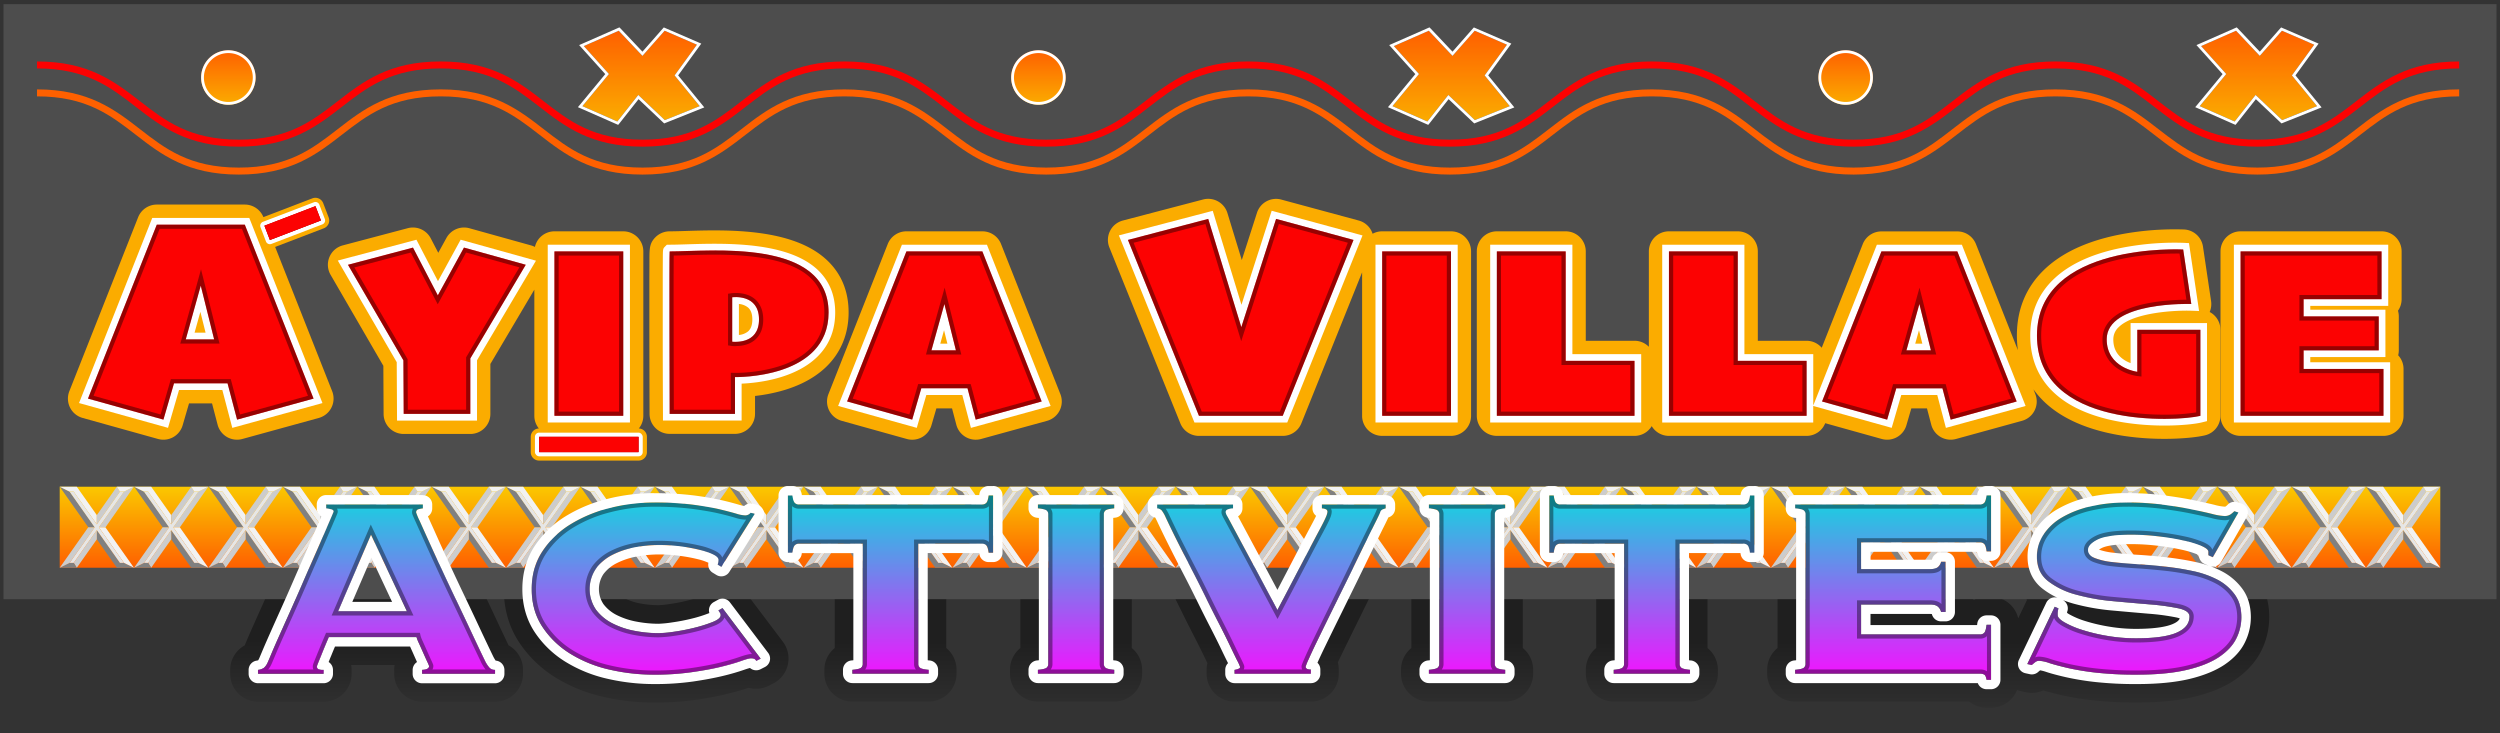 <svg id="Layer_1" data-name="Layer 1" xmlns="http://www.w3.org/2000/svg" xmlns:xlink="http://www.w3.org/1999/xlink" viewBox="0 0 1790 525"><rect x="0" y="0" width="1790" height="525" fill="#333333" stroke="none"/><defs><style>.cls-1{opacity:0.4;}.cls-2{fill:url(#linear-gradient);}.cls-3{fill:url(#linear-gradient-2);}.cls-4{fill:#4d4d4d;}.cls-5{fill:#fbac00;}.cls-6{fill:#fff;}.cls-7{fill:#fc0202;}.cls-8{fill:#fe6000;}.cls-9{fill:url(#linear-gradient-3);}.cls-10{fill:url(#linear-gradient-4);}.cls-11{fill:url(#linear-gradient-5);}.cls-12{fill:url(#linear-gradient-6);}.cls-13{fill:url(#linear-gradient-7);}.cls-14{fill:url(#linear-gradient-8);}.cls-15{fill:url(#linear-gradient-9);}.cls-16{fill:gray;}.cls-17{fill:#ccc;}.cls-18{fill:#f2f2f2;}.cls-19{fill:#e6e6e6;}.cls-20{fill:url(#New_Gradient_Swatch);}</style><linearGradient id="linear-gradient" x1="269.65" y1="502.36" x2="269.65" y2="341.19" gradientUnits="userSpaceOnUse"><stop offset="0" stop-opacity="0.2"/><stop offset="0.28"/></linearGradient><linearGradient id="linear-gradient-2" x1="992.77" y1="506.73" x2="992.77" y2="334.73" xlink:href="#linear-gradient"/><linearGradient id="linear-gradient-3" x1="163.5" y1="36" x2="163.5" y2="75" gradientUnits="userSpaceOnUse"><stop offset="0" stop-color="#fe6000"/><stop offset="1" stop-color="#fbac00"/></linearGradient><linearGradient id="linear-gradient-4" x1="743.5" x2="743.5" xlink:href="#linear-gradient-3"/><linearGradient id="linear-gradient-5" x1="1321.5" x2="1321.5" xlink:href="#linear-gradient-3"/><linearGradient id="linear-gradient-6" x1="459" y1="22" x2="459" y2="87" xlink:href="#linear-gradient-3"/><linearGradient id="linear-gradient-7" x1="1039" y1="22" x2="1039" y2="87" xlink:href="#linear-gradient-3"/><linearGradient id="linear-gradient-8" x1="1617" y1="22" x2="1617" y2="87" xlink:href="#linear-gradient-3"/><linearGradient id="linear-gradient-9" x1="895" y1="348.5" x2="895" y2="406.5" gradientUnits="userSpaceOnUse"><stop offset="0" stop-color="#fbc800"/><stop offset="1" stop-color="#fe6000"/></linearGradient><linearGradient id="New_Gradient_Swatch" x1="894.81" y1="354.73" x2="894.81" y2="486.73" gradientUnits="userSpaceOnUse"><stop offset="0" stop-color="#12d6df"/><stop offset="1" stop-color="#f70fff"/></linearGradient></defs><g class="cls-1"><path class="cls-2" d="M364.15,462.08c-2.51-5.21-5.26-11-8.38-17.68-3.54-7.56-7.17-15.25-10.81-22.85s-7.17-15.11-10.63-22.57-6.47-14.09-9.05-19.83c-1.4-3.12-2.63-5.87-3.72-8.28a19.88,19.88,0,0,0,1.23-6.92v-2.76a20,20,0,0,0-20-20h-69.2a20,20,0,0,0-20,20V364a19.9,19.9,0,0,0,1.42,7.41l-1.64,3.78c-2.07,4.81-4.44,10.23-7.23,16.57s-5.65,12.88-8.4,19.24-5.54,12.68-8.38,19-5.4,12-7.7,17.2c-2.4,5.36-4.28,9.69-5.76,13.21-.26.64-.5,1.21-.71,1.71a20,20,0,0,0-10.38,17.53v2.77a20,20,0,0,0,20,20h46.93a20,20,0,0,0,20-20v-2.77a20,20,0,0,0-.31-3.49h31.14a19.12,19.12,0,0,0-.31,3.49v2.77a20,20,0,0,0,20,20h52.23a20,20,0,0,0,20-20v-2.77A20,20,0,0,0,364.15,462.08Z"/><path class="cls-3" d="M1616.21,413.81a54.32,54.32,0,0,0-10.89-11.16l14.73-25.78a20,20,0,0,0-11.32-29l-2.92-.93a20,20,0,0,0-16.2,1.84l-1-.23c-4.35-1.07-9.53-2.21-15.88-3.52s-13.92-2.52-22.15-3.58a219.74,219.74,0,0,0-27.74-1.66,133.72,133.72,0,0,0-31.2,3.44,91.48,91.48,0,0,0-26,10.29,59.7,59.7,0,0,0-19.38,18.41c-.26.39-.51.79-.75,1.18V354.73a20,20,0,0,0-20-20h-3.18a20,20,0,0,0-14.71,6.46H1285.33a19.89,19.89,0,0,0-11.7,3.78,20,20,0,0,0-17.46-10.24H1253a20,20,0,0,0-14.71,6.46h-111.1a20,20,0,0,0-14.71-6.46h-3.18a20,20,0,0,0-18.15,11.6,19.94,19.94,0,0,0-13.4-5.14h-54.62a19.93,19.93,0,0,0-15.5,7.37,20,20,0,0,0-15.51-7.37h-45.6a20,20,0,0,0-20,20V364a19.89,19.89,0,0,0,.81,5.65c-.14.25-.27.51-.41.77-2.64,4.9-6.34,11.92-11,20.85-.44.86-.9,1.74-1.38,2.65l-2-3.66-10.71-19.94a20.07,20.07,0,0,0,1-6.32v-2.76a20,20,0,0,0-20-20H828.53a19.94,19.94,0,0,0-15.38,7.21,20,20,0,0,0-15.38-7.21H743.15a19.93,19.93,0,0,0-13.77,5.49,20,20,0,0,0-18.31-11.95h-3.18a20,20,0,0,0-14.71,6.46H582.09a20,20,0,0,0-14.71-6.46h-3.19a20,20,0,0,0-19,13.73l-.25-.06-2.91-.69a20.17,20.17,0,0,0-4.62-.54,19.86,19.86,0,0,0-6.14,1c-3-.86-6.79-1.83-11.45-2.95l-.17,0c-6-1.39-13-2.59-21.42-3.68a236.33,236.33,0,0,0-30-1.67,149.78,149.78,0,0,0-36.4,4.52,118.93,118.93,0,0,0-33.77,14,84.55,84.55,0,0,0-26.31,25.34c-7.3,11-11,23.85-11,38.09s3.71,27.07,11,38.11a84.6,84.6,0,0,0,26.31,25.32A112.06,112.06,0,0,0,432.22,499a161.83,161.83,0,0,0,36,4.07,209.47,209.47,0,0,0,29.64-1.93c8.57-1.25,16.22-2.69,22.74-4.3,6.19-1.52,11.26-3,15.46-4.4A20.08,20.08,0,0,0,550.43,491l3.18-1.62a20,20,0,0,0,6.93-29.89l-27.31-36.17a19.69,19.69,0,0,0-2.85-3.05,19.51,19.51,0,0,0,3-3.75l11-17.58a20,20,0,0,0,19.74,16.81h3.19a20,20,0,0,0,14.71-6.45h15.66V464a20,20,0,0,0-7.42,15.55v2.77a20,20,0,0,0,20,20h54.61a20,20,0,0,0,20-20v-2.77A20,20,0,0,0,677.52,464V409.29h15.66a20,20,0,0,0,14.71,6.45h3.18a20,20,0,0,0,19.5-15.54V464a20,20,0,0,0-7.42,15.55v2.77a20,20,0,0,0,20,20h54.62a20,20,0,0,0,20-20v-2.77A20,20,0,0,0,810.34,464V379.5a19.82,19.82,0,0,0,2.81-2.76,20,20,0,0,0,4.1,3.73c.76,1.61,1.81,3.79,3.21,6.7,1.88,3.89,4.21,8.58,6.94,13.94s5.66,11.09,8.82,17.19c3.06,5.91,6.16,12.06,9.22,18.28,3.2,6.52,6.34,12.76,9.32,18.55s5.47,10.78,7.57,15.15q1.17,2.46,2.18,4.54a20.29,20.29,0,0,0-.57,4.77v2.77a20,20,0,0,0,20,20h54.61a20,20,0,0,0,20-20v-3a19.82,19.82,0,0,0-.65-5.08q1.23-2.62,2.76-5.76c2.62-5.41,5.37-11,8.17-16.73,3-6,6.07-12.33,9.52-19.3,3.11-6.28,6.26-12.7,9.61-19.6,3-6.28,5.88-12.1,8.45-17.32s4.67-9.49,6.42-13c.51-1,.94-1.89,1.32-2.66a20.71,20.71,0,0,0,3.47-3.34,19.73,19.73,0,0,0,2.93,2.92V464a20,20,0,0,0-7.43,15.55v2.77a20,20,0,0,0,20,20h54.62a20,20,0,0,0,20-20v-2.77a20,20,0,0,0-7.42-15.55v-62a20,20,0,0,0,19,13.66h3.18a19.94,19.94,0,0,0,14.71-6.45h15.67V464a20,20,0,0,0-7.43,15.55v2.77a20,20,0,0,0,20,20H1210a20,20,0,0,0,20-20v-2.77a20,20,0,0,0-7.42-15.55V409.29h15.66a19.94,19.94,0,0,0,14.71,6.45h3.18a20,20,0,0,0,16.59-8.82V464a20,20,0,0,0-7.43,15.55v2.77a20,20,0,0,0,20,20h124.58a20,20,0,0,0,12.49,4.37h3.18A20,20,0,0,0,1444.21,494a19.29,19.29,0,0,0,3.11.95l3.18.69a19.75,19.75,0,0,0,4.25.46,20,20,0,0,0,8.24-1.78c3.57,1.1,7.93,2.23,13.26,3.46a207.1,207.1,0,0,0,22.75,3.72,279.28,279.28,0,0,0,31,1.51c16,0,29.3-1.31,40.57-4,12.14-2.9,21.84-6.91,29.69-12.26,8.64-5.89,15-13,18.92-21a53.82,53.82,0,0,0,5.59-23.71C1624.81,431.16,1621.92,421.66,1616.21,413.81Zm-1113.63,7A20,20,0,0,0,496,429c-1.18.34-2.42.67-3.7,1a125.08,125.08,0,0,1-12.8,2.49,70,70,0,0,1-8.1.84,72.35,72.35,0,0,1-13.07-1.28,39.14,39.14,0,0,1-10.66-3.48,14.08,14.08,0,0,1-5-4,7,7,0,0,1,0-5.53,14.32,14.32,0,0,1,5-4,39.88,39.88,0,0,1,10.65-3.48,72.8,72.8,0,0,1,13.08-1.28,101.38,101.38,0,0,1,13.5.86,104.59,104.59,0,0,1,10.95,2A20,20,0,0,0,502.58,420.81Zm923,6.53h-3.18a19.94,19.94,0,0,0-9.43,2.36V412.46a19.94,19.94,0,0,0,9.43,2.36h3.18a19.93,19.93,0,0,0,14-5.73,39.63,39.63,0,0,0,11.8,20.38l-6.34,13.26A20,20,0,0,0,1425.58,427.34Z"/></g><rect class="cls-4" x="2.5" y="3" width="1785" height="426"/><path class="cls-5" d="M197,176.81l34.88-13.36a6,6,0,0,0,3.46-7.75l-3.92-10.23a6,6,0,0,0-7.75-3.45L188.6,155.47a14.38,14.38,0,0,0-13.33-9h-63a14.37,14.37,0,0,0-13.36,9.08L49.64,280.11a14.37,14.37,0,0,0,9.5,19.13l54,15.06a14.35,14.35,0,0,0,17.65-9.83l4.56-15.65h16.46l4,15.29a14.37,14.37,0,0,0,17.71,10.2l54.75-15.06a14.37,14.37,0,0,0,9.56-19.14Z"/><path class="cls-5" d="M716.75,174.72a14.37,14.37,0,0,0-13.36-9.09H649a14.37,14.37,0,0,0-13.37,9.09L593.16,282.18a14.36,14.36,0,0,0,9.51,19.13l46.61,13a14.35,14.35,0,0,0,17.65-9.83l3.52-12.08h11.2l3.08,11.72a14.37,14.37,0,0,0,17.71,10.2l47.24-13a14.36,14.36,0,0,0,9.55-19.14Z"/><path class="cls-5" d="M1038.91,165.63H989.64a14.34,14.34,0,0,0-6.87,1.75,14.71,14.71,0,0,0-.79-2,14.41,14.41,0,0,0-9.1-7.47l-55.43-15A14.35,14.35,0,0,0,900,152.34L889.12,186.2l-10.29-33.67a14.39,14.39,0,0,0-17.39-9.7L804,157.89a14.36,14.36,0,0,0-9.69,19.28L845.12,303.1a14.39,14.39,0,0,0,13.33,9h60a14.37,14.37,0,0,0,13.33-9L975.27,195V297.71a14.37,14.37,0,0,0,14.37,14.38h49.27a14.38,14.38,0,0,0,14.38-14.38V180A14.38,14.38,0,0,0,1038.91,165.63Z"/><path class="cls-5" d="M457.39,306.78a14.28,14.28,0,0,0,3.23-9.07V180a14.37,14.37,0,0,0-14.37-14.37H397a14.38,14.38,0,0,0-14,11.17,14.7,14.7,0,0,0-2.67-1.06l-44.24-12.32a14.38,14.38,0,0,0-16.47,7L313.8,181l-5.36-10.31A14.38,14.38,0,0,0,292,163.37l-46.54,12.32a14.36,14.36,0,0,0-8.75,21.1l37.77,65.13.18,34.5a14.38,14.38,0,0,0,14.38,14.3h47.7a14.37,14.37,0,0,0,14.37-14.37V260.59l31.48-53.2v90.32a14.28,14.28,0,0,0,3.23,9.07,6,6,0,0,0-5.81,6v11a6,6,0,0,0,6,6H457.2a6,6,0,0,0,6-6v-11A6,6,0,0,0,457.39,306.78Z"/><path class="cls-5" d="M592.63,186.76C568.1,163,519.9,164.47,491.1,165.37c-4.55.14-8.49.26-11.62.26a14.39,14.39,0,0,0-10.19,4.23c-4.21,4.22-4.24,8.1-4.3,15.14,0,3.23,0,7.82-.05,13.32,0,10.94,0,25.48,0,40,.05,29,.14,58,.14,58a14.38,14.38,0,0,0,14.38,14.33h46.77a14.37,14.37,0,0,0,14.37-14.37V283.51c2.73-.31,5.7-.73,8.83-1.31,18.11-3.34,32.36-10,42.38-19.78,10.33-10.09,15.79-23.47,15.79-38.69C607.62,208.84,602.58,196.4,592.63,186.76Z"/><path class="cls-5" d="M1717.1,254.4a14.31,14.31,0,0,0,.44-3.54V226.54a14.7,14.7,0,0,0-.58-4.06,14.35,14.35,0,0,0,2.6-8.26V180a14.37,14.37,0,0,0-14.37-14.37H1604.25A14.38,14.38,0,0,0,1589.88,180V297.71a14.38,14.38,0,0,0,14.37,14.38h102.31a14.37,14.37,0,0,0,14.37-14.38V264.17A14.29,14.29,0,0,0,1717.1,254.4Z"/><path class="cls-5" d="M1582.13,223.39a14.45,14.45,0,0,0,1-7.84l-5.8-39a14.39,14.39,0,0,0-13.47-12.24,208.49,208.49,0,0,0-36.46,2c-27.76,4-49.08,12.86-63.37,26.42-13.23,12.56-19.94,28.55-19.94,47.52a73.94,73.94,0,0,0,.75,10.53l-30.06-76a14.37,14.37,0,0,0-13.37-9.09H1347.1a14.37,14.37,0,0,0-13.37,9.09L1304.36,249a14.32,14.32,0,0,0-10.86-5h-34.9V180a14.38,14.38,0,0,0-14.37-14.37H1195A14.37,14.37,0,0,0,1180.58,180v68.31a14.34,14.34,0,0,0-10.27-4.32h-34.9V180A14.37,14.37,0,0,0,1121,165.63h-49.28A14.38,14.38,0,0,0,1057.39,180V297.71a14.38,14.38,0,0,0,14.37,14.38h98.55a14.34,14.34,0,0,0,12.32-7,14.34,14.34,0,0,0,12.32,7h98.55a14.36,14.36,0,0,0,13.35-9.08l40.48,11.29a14.36,14.36,0,0,0,17.66-9.83l3.52-12.08h11.2l3.08,11.72a14.37,14.37,0,0,0,17.71,10.2l47.24-13a14.36,14.36,0,0,0,9.55-19.14l-1.34-3.39a65.49,65.49,0,0,0,13,13.44c22.45,17.53,56.06,22,80.79,22,13.41,0,24.21-1.31,29.21-2.56a14.38,14.38,0,0,0,10.88-14V236.12A14.36,14.36,0,0,0,1582.13,223.39Z"/><path class="cls-6" d="M109,156.05,56.59,288.58l63.71,17.76,7.89-27.1h31l7.13,27.12,64.57-17.76-52.4-132.55Zm30.31,82.12,4.16-14.91,3.72,14.91Z"/><path class="cls-6" d="M645.78,175.21,600.11,290.65l56.3,15.69,6.85-23.53H689l6.19,23.55,57.06-15.69L706.64,175.21Zm27.46,70.85,2.69-9.63,2.4,9.63Z"/><path class="cls-6" d="M1343.84,175.21l-45.55,115.14V253.57H1249V175.21h-58.86v127.3h108.13V290.68l56.18,15.66,6.85-23.53h25.77l6.2,23.55,57.06-15.69L1404.7,175.21Zm27.46,70.85,2.69-9.63,2.4,9.63Z"/><polygon class="cls-6" points="329.82 171.63 313.59 201.31 298.17 171.65 241.86 186.56 284.06 259.32 284.28 301.14 341.54 301.14 341.54 257.96 383.75 186.65 329.82 171.63"/><rect class="cls-6" x="392.18" y="175.21" width="58.86" height="127.29"/><rect class="cls-6" x="984.85" y="175.21" width="58.86" height="127.29"/><polygon class="cls-6" points="1125.83 175.21 1066.97 175.21 1066.97 302.51 1175.1 302.51 1175.1 253.57 1125.83 253.57 1125.83 175.21"/><path class="cls-6" d="M491.4,174.94c-4.64.15-8.64.27-11.92.27h-2l-1.4,1.41c-1.45,1.46-1.45,1.85-1.5,8.45,0,3.22-.05,7.79-.05,13.26,0,10.93,0,25.47,0,40,0,29.05.15,58,.15,58v4.78H531V274.69c11-.47,37.87-3.28,54.09-19.12C593.7,247.2,598,236.49,598,223.73c0-12.2-4.06-22.32-12.08-30.09C564.34,172.67,518.68,174.09,491.4,174.94Zm44.2,62.36a12.23,12.23,0,0,1-6.54,2.55V217.63a12.23,12.23,0,0,1,6.54,2.55c2.06,1.81,3.07,4.61,3.07,8.56S537.66,235.49,535.6,237.3Z"/><polygon class="cls-6" points="888.89 218.24 868.32 150.94 801.12 168.54 855.22 302.51 921.67 302.51 975.56 168.58 910.52 150.91 888.89 218.24"/><polygon class="cls-6" points="1654.16 259.38 1654.16 255.65 1707.96 255.65 1707.96 221.75 1654.16 221.75 1654.16 219.01 1709.98 219.01 1709.98 175.21 1599.46 175.21 1599.46 302.51 1711.35 302.51 1711.35 259.38 1654.16 259.38"/><path class="cls-6" d="M1525.5,260a25.18,25.18,0,0,1-4-1.94c-5.63-3.44-8.37-8.37-8.37-15.08a11.89,11.89,0,0,1,4-8.88c11-10.59,41-12,51.65-11.63l5.75.19-7.23-48.59-3.91-.2a196.49,196.49,0,0,0-34.6,1.93c-25.76,3.68-45.32,11.72-58.13,23.87-11.26,10.69-17,24.34-17,40.58,0,18.54,7.11,33.49,21.14,44.45,20.41,15.93,51.94,20,75,20,12.41,0,22.35-1.17,26.79-2.28l3.63-.9V231.33H1525.5Z"/><path class="cls-6" d="M228.66,146.55a3,3,0,0,0-3.88-1.73l-36.53,14a3,3,0,0,0-1.73,3.87l3.92,10.23a3,3,0,0,0,1.58,1.66,2.88,2.88,0,0,0,1.22.26,3,3,0,0,0,1.07-.19l36.54-14a3,3,0,0,0,1.66-1.58,3,3,0,0,0,.06-2.3Z"/><rect class="cls-6" x="383.02" y="309.77" width="77.17" height="16.95" rx="3"/><path class="cls-7" d="M112.27,160.84h63L224.51,285.4l-54.75,15.05-6.84-26H124.59l-7.57,26L63,285.4ZM133,243h20.32l-9.58-38.48Z"/><path class="cls-7" d="M649,180h54.35l42.48,107.46-47.24,13L692.73,278H659.66l-6.53,22.43-46.6-13Zm17.89,70.86h17.53l-8.26-33.2Z"/><path class="cls-7" d="M1347.1,180h54.34l42.49,107.46-47.24,13-5.9-22.43h-33.07l-6.53,22.43-46.61-13ZM1365,250.86h17.53l-8.26-33.2Z"/><polygon class="cls-7" points="249.15 189.58 295.69 177.27 313.48 211.48 332.2 177.27 376.44 189.58 336.75 256.65 336.75 296.35 289.05 296.35 288.84 258.02 249.15 189.58"/><rect class="cls-7" x="396.97" y="180" width="49.27" height="117.71"/><rect class="cls-7" x="989.64" y="180" width="49.27" height="117.71"/><polygon class="cls-7" points="1170.31 297.71 1071.76 297.71 1071.76 180 1121.04 180 1121.04 258.36 1170.31 258.36 1170.31 297.71"/><polygon class="cls-7" points="1293.5 297.71 1194.95 297.71 1194.95 180 1244.22 180 1244.22 258.36 1293.5 258.36 1293.5 297.71"/><rect class="cls-7" x="386.02" y="312.77" width="71.17" height="10.95"/><rect class="cls-7" x="189.99" y="154.26" width="39.12" height="10.95" transform="translate(-43.28 85.56) rotate(-20.97)"/><path class="cls-7" d="M593.25,223.73c0,47.83-67,46.25-67,46.25v26.37H479.48S479.1,180,479.48,180C508.6,180,593.25,170.42,593.25,223.73Zm-69-10.88v31.78s19.19,2.73,19.19-15.89S524.27,212.85,524.27,212.85Z"/><polygon class="cls-7" points="865.08 156.74 888.78 234.26 913.68 156.74 969.11 171.79 918.43 297.71 858.45 297.71 807.6 171.79 865.08 156.74"/><polygon class="cls-7" points="1705.19 180 1604.25 180 1604.25 297.71 1706.56 297.71 1706.56 264.17 1649.37 264.17 1649.37 250.86 1703.17 250.86 1703.17 226.54 1649.37 226.54 1649.37 214.22 1705.19 214.22 1705.19 180"/><path class="cls-7" d="M1563.14,178.63l5.8,39s-60.55-2.07-60.55,25.31c0,20.53,21.9,23.26,21.9,23.26V236.12h45.17v61.6c-16.42,4.1-117,9.58-117-57.49S1563.14,178.63,1563.14,178.63Z"/><g class="cls-1"><path d="M173.23,163.84l47.26,119.55-48.6,13.37-6.07-23.08-.59-2.23H122.34l-.63,2.16L115,296.77,67,283.4l47.29-119.56h58.92M129.07,246h28.11l-.93-3.73-9.58-38.48-2.75-11-3,10.94-10.74,38.48L129.07,246m46.2-85.13h-63L63,285.4l54,15.05,7.57-26h38.33l6.84,26,54.75-15.05L175.27,160.84ZM133,243l10.74-38.48L153.34,243Z"/><path d="M701.35,183l40.5,102.46-41.09,11.3-5.13-19.51L695,275H657.41l-.63,2.16-5.7,19.59-40.54-11.3L651.08,183h50.27M663,253.86H688.3l-.93-3.73-8.26-33.2-2.75-11-3.05,10.94L664,250.05,663,253.86M703.39,180H649L606.53,287.46l46.6,13L659.66,278h33.07l5.9,22.43,47.24-13L703.39,180Zm-36.46,70.86,9.27-33.2,8.26,33.2Z"/><path d="M1399.4,183l40.51,102.46-41.09,11.3-5.13-19.51-.59-2.23h-37.63l-.63,2.16-5.7,19.59-40.54-11.3L1349.14,183h50.26M1361,253.86h25.32l-.93-3.73-8.26-33.2-2.75-11-3.05,10.94-9.27,33.2-1.06,3.81m40.4-73.86H1347.1l-42.52,107.46,46.61,13,6.53-22.43h33.07l5.9,22.43,47.24-13L1401.44,180ZM1365,250.86l9.27-33.2,8.26,33.2Z"/><path d="M294.13,180.78l16.69,32.09,2.59,5,2.7-4.94,17.58-32.13,38.18,10.63-37.7,63.7-.42.71v37.52H292L291.84,258v-.8l-.4-.69-37.72-65,40.41-10.7m38.07-3.51-18.72,34.21-17.79-34.21-46.54,12.31L288.84,258l.21,38.33h47.7v-39.7l39.69-67.07L332.2,177.27Z"/><path d="M443.25,183V294.72H400V183h43.28m3-3H397V297.72h49.28V180Z"/><path d="M1035.91,183V294.72H992.64V183h43.27m3-3H989.64V297.72h49.27V180Z"/><path d="M1118,183v78.36h49.27v33.36h-92.55V183H1118m3-3h-49.28V297.72h98.55V258.36H1121V180Z"/><path d="M1241.23,183v78.36h49.27v33.36H1198V183h43.28m3-3H1195V297.72h98.55V258.36h-49.27V180Z"/><path d="M454.2,315.77v5H389v-5H454.2m3-3H386v11H457.2v-11Z"/><path d="M224.13,151.49l1.77,4.63L195,168l-1.77-4.62,30.93-11.86m1.72-3.87-36.53,14,3.92,10.22,36.53-14-3.92-10.22Z"/><path d="M511.64,182.33c53.63,0,78.61,13.16,78.61,41.4,0,17.46-9.57,30-28.45,37.15-15.28,5.81-31.68,6.1-34.81,6.1h-.67l-3.07-.07v26.44H482.47c-.13-40.49-.24-97.37-.09-110.37,2.75,0,5.84-.14,9.27-.25,6-.19,12.77-.4,20-.4h0m15.15,65.44c12.31,0,19.67-7.12,19.67-19s-7.36-19-19.67-19a24.45,24.45,0,0,0-2.95.17l-2.57.37v37l2.57.37a24.45,24.45,0,0,0,2.95.17m-15.16-68.44c-12.87,0-24.45.67-32.15.67-.38,0,0,116.35,0,116.35h46.77V270H527c7.31,0,66.26-1.39,66.26-46.25,0-39.21-45.8-44.4-81.62-44.4Zm15.16,65.44a19.89,19.89,0,0,1-2.52-.14V212.85a19.89,19.89,0,0,1,2.52-.14c5.21,0,16.67,1.64,16.67,16s-11.47,16-16.67,16Z"/><path d="M863.06,160.37l22.85,74.76,2.8,9.16,2.93-9.11,24-74.8,49.4,13.42L916.41,294.72H860.47L811.65,173.83l51.41-13.46m50.62-3.64-24.9,77.53-23.7-77.53L807.6,171.79l50.85,125.93h60l50.68-125.93-55.43-15.06Z"/><path d="M1702.19,183v28.22h-55.82v18.32h53.8v18.32h-53.8v19.31h57.19v27.55h-96.31V183h94.94m3-3H1604.25V297.72h102.31V264.17h-57.19V250.86h53.8V226.54h-53.8V214.22h55.82V180Z"/><path d="M1557.54,178.53v3h0l3,0,4.92,33.08c-6.2,0-20.58.49-33.48,3.84-12.13,3.16-26.59,10-26.59,24.5a24.32,24.32,0,0,0,12.42,21.91,34.56,34.56,0,0,0,12.11,4.33l3.37.42V239.12h39.17v56.16a144.35,144.35,0,0,1-22.9,1.62c-30.1,0-48.93-6.77-57.48-10.81-20.3-9.59-30.59-25-30.59-45.86,0-23.2,13.26-39.91,39.43-49.66,21.89-8.16,46.89-9,56.62-9v-3m0,0c-21.72,0-99,4-99,61.7,0,50,55.81,59.67,91.07,59.67,12.06,0,21.71-1.14,25.9-2.18v-61.6h-45.17v30.11s-21.9-2.73-21.9-23.26c0-23.79,45.7-25.35,57.69-25.35,1.82,0,2.86,0,2.86,0l-5.8-39s-2.06-.1-5.6-.1Z"/></g><rect class="cls-7" x="386.02" y="312.77" width="71.17" height="10.95"/><rect class="cls-7" x="189.99" y="154.26" width="39.12" height="10.95" transform="translate(-43.28 85.56) rotate(-20.97)"/><path class="cls-7" d="M1616.24,105c-37,0-55.7-14.5-73.79-28.52C1524.21,62.35,1507,49,1471.71,49S1419.22,62.35,1401,76.48c-18.09,14-36.8,28.52-73.79,28.52s-55.7-14.5-73.79-28.52S1217.94,49,1182.67,49s-52.5,13.35-70.73,27.48S1075.13,105,1038.15,105s-55.7-14.5-73.8-28.52S928.9,49,893.62,49,841.13,62.35,822.9,76.48,786.09,105,749.1,105s-55.69-14.5-73.79-28.52S639.86,49,604.59,49s-52.5,13.35-70.73,27.48S497.05,105,460.06,105s-55.69-14.5-73.79-28.52S350.82,49,315.54,49s-52.49,13.35-70.73,27.48C226.72,90.5,208,105,171,105s-55.7-14.5-73.79-28.52S61.77,49,26.5,49V44c37,0,55.7,14.5,73.79,28.52S135.75,100,171,100s52.5-13.35,70.73-27.48S278.56,44,315.54,44s55.7,14.5,73.79,28.52C407.57,86.65,424.79,100,460.06,100s52.5-13.35,70.73-27.48S567.6,44,604.59,44s55.69,14.5,73.79,28.52S713.83,100,749.1,100s52.5-13.35,70.73-27.48S856.64,44,893.62,44s55.7,14.5,73.8,28.52S1002.87,100,1038.15,100s52.49-13.35,70.73-27.48C1127,58.5,1145.68,44,1182.67,44s55.7,14.5,73.79,28.52S1291.92,100,1327.19,100s52.5-13.35,70.73-27.48S1434.73,44,1471.71,44s55.71,14.5,73.8,28.52S1581,100,1616.24,100s52.5-13.35,70.74-27.48c18.09-14,36.81-28.52,73.79-28.52v5c-35.27,0-52.5,13.35-70.73,27.48S1653.23,105,1616.24,105Z"/><path class="cls-8" d="M1616.24,125c-37,0-55.7-14.5-73.79-28.52C1524.21,82.35,1507,69,1471.71,69S1419.22,82.35,1401,96.48c-18.09,14-36.8,28.52-73.79,28.52s-55.7-14.5-73.79-28.52S1217.94,69,1182.67,69s-52.5,13.35-70.73,27.48S1075.13,125,1038.15,125s-55.7-14.5-73.8-28.52S928.9,69,893.62,69,841.13,82.35,822.9,96.48,786.09,125,749.1,125s-55.69-14.5-73.79-28.52S639.86,69,604.59,69s-52.5,13.35-70.73,27.48S497.05,125,460.06,125s-55.69-14.5-73.79-28.52S350.82,69,315.54,69s-52.49,13.35-70.73,27.48C226.72,110.5,208,125,171,125s-55.7-14.5-73.79-28.52S61.77,69,26.5,69V64c37,0,55.7,14.5,73.79,28.52S135.75,120,171,120s52.5-13.35,70.73-27.48S278.56,64,315.54,64s55.7,14.5,73.79,28.52C407.57,106.65,424.79,120,460.06,120s52.5-13.35,70.73-27.48S567.6,64,604.59,64s55.69,14.5,73.79,28.52S713.83,120,749.1,120s52.5-13.35,70.73-27.48S856.64,64,893.62,64s55.7,14.5,73.8,28.52S1002.87,120,1038.15,120s52.49-13.35,70.73-27.48C1127,78.5,1145.68,64,1182.67,64s55.7,14.5,73.79,28.52S1291.92,120,1327.19,120s52.5-13.35,70.73-27.48S1434.73,64,1471.71,64s55.71,14.5,73.8,28.52S1581,120,1616.24,120s52.5-13.35,70.74-27.48c18.09-14,36.81-28.52,73.79-28.52v5c-35.27,0-52.5,13.35-70.73,27.48S1653.23,125,1616.24,125Z"/><circle class="cls-9" cx="163.5" cy="55.5" r="19.5"/><circle class="cls-10" cx="743.5" cy="55.5" r="19.5"/><circle class="cls-11" cx="1321.5" cy="55.5" r="19.5"/><polygon class="cls-12" points="443 22 460 40 475.88 22 499 32 483 54 501 76 476 86 457 68 442 87 417 76 436 53 418 33 443 22"/><polygon class="cls-13" points="1023 22 1040 40 1055.88 22 1079 32 1063 54 1081 76 1056 86 1037 68 1022 87 997 76 1016 53 998 33 1023 22"/><polygon class="cls-14" points="1601 22 1618 40 1633.88 22 1657 32 1641 54 1659 76 1634 86 1615 68 1600 87 1575 76 1594 53 1576 33 1601 22"/><path class="cls-6" d="M163.5,38A17.5,17.5,0,1,1,146,55.5,17.52,17.52,0,0,1,163.5,38m0-2A19.5,19.5,0,1,0,183,55.5,19.5,19.5,0,0,0,163.5,36Z"/><path class="cls-6" d="M743.5,38A17.5,17.5,0,1,1,726,55.5,17.52,17.52,0,0,1,743.5,38m0-2A19.5,19.5,0,1,0,763,55.5,19.5,19.5,0,0,0,743.5,36Z"/><path class="cls-6" d="M1321.5,38A17.5,17.5,0,1,1,1304,55.5,17.52,17.52,0,0,1,1321.5,38m0-2A19.5,19.5,0,1,0,1341,55.5,19.5,19.5,0,0,0,1321.5,36Z"/><path class="cls-6" d="M475.88,22,499,32,483,54l18,22L476,86,457,68,442,87,417,76l19-23L418,33l25-11,17,18,15.88-18m-.54-2.41-1,1.09L460,37l-15.5-16.4-1-1-1.3.57-25,11-2.53,1.11,1.85,2.06,16.85,18.72-17.9,21.67-1.69,2,2.42,1.06,25,11,1.42.62,1-1.21L457.21,71l17.41,16.49.93.88,1.19-.47,25-10,2.53-1-1.72-2.11-17-20.8,15.09-20.75,1.47-2-2.3-1-23.12-10-1.33-.57Z"/><path class="cls-6" d="M1055.88,22,1079,32l-16,22,18,22-25,10-19-18-15,19L997,76l19-23L998,33l25-11,17,18,15.88-18m-.54-2.41-1,1.09L1040,37l-15.5-16.4-1-1-1.3.57-25,11-2.53,1.11,1.85,2.06,16.85,18.72-17.9,21.67-1.69,2,2.42,1.06,25,11,1.42.62,1-1.21L1037.21,71l17.41,16.49.93.88,1.19-.47,25-10,2.53-1-1.72-2.11-17-20.8,15.09-20.75,1.47-2-2.3-1-23.12-10-1.33-.57Z"/><path class="cls-6" d="M1633.88,22,1657,32l-16,22,18,22-25,10-19-18-15,19-25-11,19-23-18-20,25-11,17,18,15.88-18m-.54-2.41-1,1.09L1618,37l-15.5-16.4-1-1-1.3.57-25,11-2.53,1.11,1.85,2.06,16.85,18.72-17.9,21.67-1.69,2,2.42,1.06,25,11,1.42.62,1-1.21L1615.21,71l17.41,16.49.93.88,1.19-.47,25-10,2.53-1-1.72-2.11-17-20.8,15.09-20.75,1.47-2-2.3-1-23.12-10-1.33-.57Z"/><rect class="cls-15" x="42.75" y="348.5" width="1704.5" height="58"/><polygon class="cls-16" points="1747.25 406.5 1740.18 403 1737.24 403 1720.68 379.55 1720.68 386.18 1735.02 406.5 1747.25 406.5"/><polygon class="cls-16" points="1701.24 352 1694.12 348.5 1714.63 377.59 1719.3 377.59 1701.24 352"/><polygon class="cls-17" points="1740.16 351.98 1722.18 377.59 1726.86 377.59 1747.24 348.5 1740.16 351.98"/><polygon class="cls-17" points="1704.13 403 1706.35 406.5 1720.68 386.18 1720.68 379.55 1704.13 403"/><polygon class="cls-18" points="1706.35 348.5 1694.12 348.5 1701.18 352 1704.13 352 1720.68 375.45 1720.68 368.82 1706.35 348.5"/><polygon class="cls-16" points="1704.13 403 1701.18 403 1694.12 406.5 1706.35 406.5 1704.13 403"/><polygon class="cls-17" points="1694.12 406.5 1701.24 403 1719.17 377.59 1714.5 377.59 1694.12 406.5"/><polygon class="cls-18" points="1747.25 406.5 1726.86 377.59 1722.19 377.59 1740.13 403 1747.25 406.5"/><polygon class="cls-17" points="1735.02 348.5 1720.68 368.82 1720.68 375.45 1737.24 352 1735.02 348.5"/><polygon class="cls-18" points="1735.02 348.5 1737.24 352 1740.18 352 1747.25 348.5 1735.02 348.5"/><polygon class="cls-19" points="1701.18 352 1704.13 352 1720.68 375.45 1737.24 352 1740.18 352 1722.19 377.59 1740.13 403 1737.24 403 1720.68 379.55 1704.13 403 1701.24 403 1719.17 377.59 1701.18 352"/><polygon class="cls-16" points="1693.98 406.5 1686.91 403 1683.97 403 1667.41 379.55 1667.41 386.18 1681.74 406.5 1693.98 406.5"/><polygon class="cls-16" points="1647.97 352 1640.85 348.5 1661.36 377.59 1666.03 377.59 1647.97 352"/><polygon class="cls-17" points="1686.89 351.98 1668.91 377.59 1673.59 377.59 1693.98 348.5 1686.89 351.98"/><polygon class="cls-17" points="1650.86 403 1653.08 406.5 1667.41 386.18 1667.41 379.55 1650.86 403"/><polygon class="cls-18" points="1653.08 348.5 1640.85 348.5 1647.91 352 1650.86 352 1667.41 375.45 1667.41 368.82 1653.08 348.5"/><polygon class="cls-16" points="1650.86 403 1647.91 403 1640.85 406.5 1653.08 406.5 1650.86 403"/><polygon class="cls-17" points="1640.85 406.5 1647.97 403 1665.9 377.59 1661.23 377.59 1640.85 406.5"/><polygon class="cls-18" points="1693.98 406.5 1673.59 377.59 1668.92 377.59 1686.86 403 1693.98 406.5"/><polygon class="cls-17" points="1681.74 348.5 1667.41 368.82 1667.41 375.45 1683.97 352 1681.74 348.5"/><polygon class="cls-18" points="1681.74 348.5 1683.97 352 1686.91 352 1693.98 348.5 1681.74 348.5"/><polygon class="cls-19" points="1647.91 352 1650.86 352 1667.41 375.45 1683.97 352 1686.91 352 1668.92 377.59 1686.86 403 1683.97 403 1667.41 379.55 1650.86 403 1647.97 403 1665.9 377.59 1647.91 352"/><polygon class="cls-16" points="1640.71 406.5 1633.64 403 1630.7 403 1614.14 379.55 1614.14 386.18 1628.47 406.5 1640.71 406.5"/><polygon class="cls-16" points="1594.7 352 1587.58 348.5 1608.09 377.59 1612.76 377.59 1594.7 352"/><polygon class="cls-17" points="1633.62 351.98 1615.64 377.59 1620.32 377.59 1640.71 348.5 1633.62 351.98"/><polygon class="cls-17" points="1597.59 403 1599.81 406.5 1614.14 386.18 1614.14 379.55 1597.59 403"/><polygon class="cls-18" points="1599.81 348.5 1587.58 348.5 1594.65 352 1597.59 352 1614.14 375.45 1614.14 368.82 1599.81 348.5"/><polygon class="cls-16" points="1597.59 403 1594.65 403 1587.58 406.5 1599.81 406.5 1597.59 403"/><polygon class="cls-17" points="1587.58 406.5 1594.7 403 1612.63 377.59 1607.96 377.59 1587.58 406.5"/><polygon class="cls-18" points="1640.71 406.5 1620.32 377.59 1615.65 377.59 1633.59 403 1640.71 406.5"/><polygon class="cls-17" points="1628.47 348.5 1614.14 368.82 1614.14 375.45 1630.7 352 1628.47 348.5"/><polygon class="cls-18" points="1628.47 348.5 1630.7 352 1633.64 352 1640.71 348.5 1628.47 348.5"/><polygon class="cls-19" points="1594.65 352 1597.59 352 1614.14 375.45 1630.7 352 1633.64 352 1615.65 377.59 1633.59 403 1630.7 403 1614.14 379.55 1597.59 403 1594.7 403 1612.63 377.59 1594.65 352"/><polygon class="cls-16" points="1587.44 406.5 1580.37 403 1577.43 403 1560.87 379.55 1560.87 386.18 1575.2 406.5 1587.44 406.5"/><polygon class="cls-16" points="1541.43 352 1534.31 348.5 1554.82 377.59 1559.49 377.59 1541.43 352"/><polygon class="cls-17" points="1580.35 351.98 1562.38 377.59 1567.05 377.59 1587.44 348.5 1580.35 351.98"/><polygon class="cls-17" points="1544.32 403 1546.54 406.5 1560.87 386.18 1560.87 379.55 1544.32 403"/><polygon class="cls-18" points="1546.54 348.5 1534.31 348.5 1541.38 352 1544.32 352 1560.87 375.45 1560.87 368.82 1546.54 348.5"/><polygon class="cls-16" points="1544.32 403 1541.38 403 1534.31 406.5 1546.54 406.5 1544.32 403"/><polygon class="cls-17" points="1534.31 406.5 1541.43 403 1559.36 377.59 1554.69 377.59 1534.31 406.5"/><polygon class="cls-18" points="1587.44 406.5 1567.05 377.59 1562.38 377.59 1580.32 403 1587.44 406.5"/><polygon class="cls-17" points="1575.2 348.5 1560.87 368.82 1560.87 375.45 1577.43 352 1575.2 348.5"/><polygon class="cls-18" points="1575.2 348.5 1577.43 352 1580.37 352 1587.44 348.5 1575.2 348.5"/><polygon class="cls-19" points="1541.38 352 1544.32 352 1560.87 375.45 1577.43 352 1580.37 352 1562.38 377.59 1580.32 403 1577.43 403 1560.87 379.55 1544.32 403 1541.43 403 1559.36 377.59 1541.38 352"/><polygon class="cls-16" points="1534.17 406.5 1527.1 403 1524.16 403 1507.6 379.55 1507.6 386.18 1521.93 406.5 1534.17 406.5"/><polygon class="cls-16" points="1488.16 352 1481.04 348.5 1501.55 377.59 1506.22 377.59 1488.16 352"/><polygon class="cls-17" points="1527.08 351.98 1509.11 377.59 1513.78 377.59 1534.17 348.5 1527.08 351.98"/><polygon class="cls-17" points="1491.05 403 1493.27 406.5 1507.6 386.18 1507.6 379.55 1491.05 403"/><polygon class="cls-18" points="1493.27 348.5 1481.04 348.5 1488.11 352 1491.05 352 1507.6 375.45 1507.6 368.82 1493.27 348.5"/><polygon class="cls-16" points="1491.05 403 1488.11 403 1481.04 406.5 1493.27 406.5 1491.05 403"/><polygon class="cls-17" points="1481.04 406.5 1488.16 403 1506.1 377.59 1501.42 377.59 1481.04 406.5"/><polygon class="cls-18" points="1534.17 406.5 1513.78 377.59 1509.11 377.59 1527.05 403 1534.17 406.5"/><polygon class="cls-17" points="1521.93 348.5 1507.6 368.82 1507.6 375.45 1524.16 352 1521.93 348.5"/><polygon class="cls-18" points="1521.93 348.5 1524.16 352 1527.1 352 1534.17 348.5 1521.93 348.5"/><polygon class="cls-19" points="1488.11 352 1491.05 352 1507.6 375.45 1524.16 352 1527.1 352 1509.11 377.59 1527.05 403 1524.16 403 1507.6 379.55 1491.05 403 1488.16 403 1506.1 377.59 1488.11 352"/><polygon class="cls-16" points="1480.9 406.5 1473.83 403 1470.89 403 1454.33 379.55 1454.33 386.18 1468.66 406.5 1480.9 406.5"/><polygon class="cls-16" points="1434.89 352 1427.77 348.5 1448.28 377.59 1452.95 377.59 1434.89 352"/><polygon class="cls-17" points="1473.81 351.98 1455.84 377.59 1460.51 377.59 1480.9 348.5 1473.81 351.98"/><polygon class="cls-17" points="1437.78 403 1440 406.5 1454.33 386.18 1454.33 379.55 1437.78 403"/><polygon class="cls-18" points="1440 348.5 1427.77 348.5 1434.84 352 1437.78 352 1454.33 375.45 1454.33 368.82 1440 348.5"/><polygon class="cls-16" points="1437.78 403 1434.84 403 1427.77 406.5 1440 406.5 1437.78 403"/><polygon class="cls-17" points="1427.77 406.5 1434.89 403 1452.83 377.59 1448.15 377.59 1427.77 406.5"/><polygon class="cls-18" points="1480.9 406.5 1460.51 377.59 1455.84 377.59 1473.78 403 1480.9 406.5"/><polygon class="cls-17" points="1468.66 348.5 1454.33 368.82 1454.33 375.45 1470.89 352 1468.66 348.5"/><polygon class="cls-18" points="1468.66 348.5 1470.89 352 1473.83 352 1480.9 348.5 1468.66 348.5"/><polygon class="cls-19" points="1434.84 352 1437.78 352 1454.33 375.45 1470.89 352 1473.83 352 1455.84 377.59 1473.78 403 1470.89 403 1454.33 379.55 1437.78 403 1434.89 403 1452.83 377.59 1434.84 352"/><polygon class="cls-16" points="1427.63 406.5 1420.56 403 1417.62 403 1401.06 379.55 1401.06 386.18 1415.4 406.5 1427.63 406.5"/><polygon class="cls-16" points="1381.62 352 1374.5 348.5 1395.01 377.59 1399.68 377.59 1381.62 352"/><polygon class="cls-17" points="1420.54 351.98 1402.57 377.59 1407.24 377.59 1427.63 348.5 1420.54 351.98"/><polygon class="cls-17" points="1384.51 403 1386.73 406.5 1401.06 386.18 1401.06 379.55 1384.51 403"/><polygon class="cls-18" points="1386.73 348.5 1374.5 348.5 1381.57 352 1384.51 352 1401.06 375.45 1401.06 368.82 1386.73 348.5"/><polygon class="cls-16" points="1384.51 403 1381.57 403 1374.5 406.5 1386.73 406.5 1384.51 403"/><polygon class="cls-17" points="1374.5 406.5 1381.62 403 1399.56 377.59 1394.88 377.59 1374.5 406.5"/><polygon class="cls-18" points="1427.63 406.5 1407.24 377.59 1402.57 377.59 1420.51 403 1427.63 406.5"/><polygon class="cls-17" points="1415.4 348.5 1401.06 368.82 1401.06 375.45 1417.62 352 1415.4 348.5"/><polygon class="cls-18" points="1415.4 348.5 1417.62 352 1420.56 352 1427.63 348.5 1415.4 348.5"/><polygon class="cls-19" points="1381.57 352 1384.51 352 1401.06 375.45 1417.62 352 1420.56 352 1402.57 377.59 1420.51 403 1417.62 403 1401.06 379.55 1384.51 403 1381.62 403 1399.56 377.59 1381.57 352"/><polygon class="cls-16" points="1374.36 406.5 1367.29 403 1364.35 403 1347.79 379.55 1347.79 386.18 1362.13 406.5 1374.36 406.5"/><polygon class="cls-16" points="1328.35 352 1321.23 348.5 1341.74 377.59 1346.41 377.59 1328.35 352"/><polygon class="cls-17" points="1367.27 351.98 1349.3 377.59 1353.97 377.59 1374.36 348.5 1367.27 351.98"/><polygon class="cls-17" points="1331.24 403 1333.46 406.5 1347.79 386.18 1347.79 379.55 1331.24 403"/><polygon class="cls-18" points="1333.46 348.5 1321.23 348.5 1328.3 352 1331.24 352 1347.79 375.45 1347.79 368.82 1333.46 348.5"/><polygon class="cls-16" points="1331.24 403 1328.3 403 1321.23 406.5 1333.46 406.5 1331.24 403"/><polygon class="cls-17" points="1321.23 406.5 1328.35 403 1346.29 377.59 1341.61 377.59 1321.23 406.5"/><polygon class="cls-18" points="1374.36 406.5 1353.97 377.59 1349.3 377.59 1367.24 403 1374.36 406.5"/><polygon class="cls-17" points="1362.13 348.5 1347.79 368.82 1347.79 375.45 1364.35 352 1362.13 348.5"/><polygon class="cls-18" points="1362.13 348.5 1364.35 352 1367.29 352 1374.36 348.5 1362.13 348.5"/><polygon class="cls-19" points="1328.3 352 1331.24 352 1347.79 375.45 1364.35 352 1367.29 352 1349.3 377.59 1367.24 403 1364.35 403 1347.79 379.55 1331.24 403 1328.35 403 1346.29 377.59 1328.3 352"/><polygon class="cls-16" points="1321.09 406.5 1314.02 403 1311.08 403 1294.52 379.55 1294.52 386.18 1308.86 406.5 1321.09 406.5"/><polygon class="cls-16" points="1275.08 352 1267.96 348.5 1288.47 377.59 1293.14 377.59 1275.08 352"/><polygon class="cls-17" points="1314 351.98 1296.03 377.59 1300.7 377.59 1321.09 348.5 1314 351.98"/><polygon class="cls-17" points="1277.97 403 1280.19 406.5 1294.52 386.18 1294.52 379.55 1277.97 403"/><polygon class="cls-18" points="1280.19 348.5 1267.96 348.5 1275.03 352 1277.97 352 1294.52 375.45 1294.52 368.82 1280.19 348.5"/><polygon class="cls-16" points="1277.97 403 1275.03 403 1267.96 406.5 1280.19 406.5 1277.97 403"/><polygon class="cls-17" points="1267.96 406.5 1275.08 403 1293.02 377.59 1288.34 377.59 1267.96 406.5"/><polygon class="cls-18" points="1321.09 406.5 1300.7 377.59 1296.03 377.59 1313.97 403 1321.09 406.5"/><polygon class="cls-17" points="1308.86 348.5 1294.52 368.82 1294.52 375.45 1311.08 352 1308.86 348.5"/><polygon class="cls-18" points="1308.86 348.5 1311.08 352 1314.02 352 1321.09 348.5 1308.86 348.5"/><polygon class="cls-19" points="1275.03 352 1277.97 352 1294.52 375.45 1311.08 352 1314.02 352 1296.03 377.59 1313.97 403 1311.08 403 1294.52 379.55 1277.97 403 1275.08 403 1293.02 377.59 1275.03 352"/><polygon class="cls-16" points="1267.82 406.5 1260.75 403 1257.81 403 1241.25 379.55 1241.25 386.18 1255.59 406.5 1267.82 406.5"/><polygon class="cls-16" points="1221.81 352 1214.69 348.5 1235.2 377.59 1239.87 377.59 1221.81 352"/><polygon class="cls-17" points="1260.73 351.98 1242.76 377.59 1247.43 377.59 1267.82 348.5 1260.73 351.98"/><polygon class="cls-17" points="1224.7 403 1226.92 406.5 1241.25 386.18 1241.25 379.55 1224.7 403"/><polygon class="cls-18" points="1226.92 348.5 1214.69 348.5 1221.76 352 1224.7 352 1241.25 375.45 1241.25 368.82 1226.92 348.5"/><polygon class="cls-16" points="1224.7 403 1221.76 403 1214.69 406.5 1226.92 406.5 1224.7 403"/><polygon class="cls-17" points="1214.69 406.5 1221.81 403 1239.74 377.59 1235.07 377.59 1214.69 406.5"/><polygon class="cls-18" points="1267.82 406.5 1247.43 377.59 1242.76 377.59 1260.7 403 1267.82 406.5"/><polygon class="cls-17" points="1255.59 348.5 1241.25 368.82 1241.25 375.45 1257.81 352 1255.59 348.5"/><polygon class="cls-18" points="1255.59 348.5 1257.81 352 1260.75 352 1267.82 348.5 1255.59 348.5"/><polygon class="cls-19" points="1221.76 352 1224.7 352 1241.25 375.45 1257.81 352 1260.75 352 1242.76 377.59 1260.7 403 1257.81 403 1241.25 379.55 1224.7 403 1221.81 403 1239.74 377.59 1221.76 352"/><polygon class="cls-16" points="1214.55 406.5 1207.48 403 1204.54 403 1187.98 379.55 1187.98 386.18 1202.32 406.5 1214.55 406.5"/><polygon class="cls-16" points="1168.54 352 1161.42 348.5 1181.93 377.59 1186.6 377.59 1168.54 352"/><polygon class="cls-17" points="1207.46 351.98 1189.49 377.59 1194.16 377.59 1214.55 348.5 1207.46 351.98"/><polygon class="cls-17" points="1171.43 403 1173.65 406.5 1187.98 386.18 1187.98 379.55 1171.43 403"/><polygon class="cls-18" points="1173.65 348.5 1161.42 348.5 1168.49 352 1171.43 352 1187.98 375.45 1187.98 368.82 1173.65 348.5"/><polygon class="cls-16" points="1171.43 403 1168.49 403 1161.42 406.5 1173.65 406.5 1171.43 403"/><polygon class="cls-17" points="1161.42 406.5 1168.54 403 1186.48 377.59 1181.81 377.59 1161.42 406.5"/><polygon class="cls-18" points="1214.55 406.5 1194.16 377.59 1189.49 377.59 1207.43 403 1214.55 406.5"/><polygon class="cls-17" points="1202.32 348.5 1187.98 368.82 1187.98 375.45 1204.54 352 1202.32 348.5"/><polygon class="cls-18" points="1202.32 348.5 1204.54 352 1207.48 352 1214.55 348.5 1202.32 348.5"/><polygon class="cls-19" points="1168.49 352 1171.43 352 1187.98 375.45 1204.54 352 1207.48 352 1189.49 377.59 1207.43 403 1204.54 403 1187.98 379.55 1171.43 403 1168.54 403 1186.48 377.59 1168.49 352"/><polygon class="cls-16" points="1161.28 406.5 1154.21 403 1151.27 403 1134.71 379.55 1134.71 386.18 1149.05 406.5 1161.28 406.5"/><polygon class="cls-16" points="1115.27 352 1108.15 348.5 1128.66 377.59 1133.33 377.59 1115.27 352"/><polygon class="cls-17" points="1154.19 351.98 1136.22 377.59 1140.89 377.59 1161.28 348.5 1154.19 351.98"/><polygon class="cls-17" points="1118.16 403 1120.38 406.5 1134.71 386.18 1134.71 379.55 1118.16 403"/><polygon class="cls-18" points="1120.38 348.5 1108.15 348.5 1115.22 352 1118.16 352 1134.71 375.45 1134.71 368.82 1120.38 348.5"/><polygon class="cls-16" points="1118.16 403 1115.22 403 1108.15 406.5 1120.38 406.5 1118.16 403"/><polygon class="cls-17" points="1108.15 406.5 1115.27 403 1133.21 377.59 1128.54 377.59 1108.15 406.5"/><polygon class="cls-18" points="1161.28 406.5 1140.89 377.59 1136.22 377.59 1154.16 403 1161.28 406.5"/><polygon class="cls-17" points="1149.05 348.5 1134.71 368.82 1134.71 375.45 1151.27 352 1149.05 348.5"/><polygon class="cls-18" points="1149.05 348.5 1151.27 352 1154.21 352 1161.28 348.5 1149.05 348.5"/><polygon class="cls-19" points="1115.22 352 1118.16 352 1134.71 375.45 1151.27 352 1154.21 352 1136.22 377.59 1154.16 403 1151.27 403 1134.71 379.55 1118.16 403 1115.27 403 1133.21 377.59 1115.22 352"/><polygon class="cls-16" points="1108.01 406.5 1100.94 403 1098 403 1081.44 379.55 1081.44 386.18 1095.78 406.5 1108.01 406.5"/><polygon class="cls-16" points="1062 352 1054.88 348.5 1075.39 377.59 1080.06 377.59 1062 352"/><polygon class="cls-17" points="1100.92 351.98 1082.95 377.59 1087.62 377.59 1108.01 348.5 1100.92 351.98"/><polygon class="cls-17" points="1064.89 403 1067.11 406.5 1081.44 386.18 1081.44 379.55 1064.89 403"/><polygon class="cls-18" points="1067.11 348.5 1054.88 348.5 1061.95 352 1064.89 352 1081.44 375.45 1081.44 368.82 1067.11 348.5"/><polygon class="cls-16" points="1064.89 403 1061.95 403 1054.88 406.5 1067.11 406.5 1064.89 403"/><polygon class="cls-17" points="1054.88 406.5 1062 403 1079.94 377.59 1075.27 377.59 1054.88 406.5"/><polygon class="cls-18" points="1108.01 406.5 1087.62 377.59 1082.95 377.59 1100.89 403 1108.01 406.5"/><polygon class="cls-17" points="1095.78 348.5 1081.44 368.82 1081.44 375.45 1098 352 1095.78 348.5"/><polygon class="cls-18" points="1095.78 348.5 1098 352 1100.94 352 1108.01 348.5 1095.78 348.5"/><polygon class="cls-19" points="1061.95 352 1064.89 352 1081.44 375.45 1098 352 1100.94 352 1082.95 377.59 1100.89 403 1098 403 1081.44 379.55 1064.89 403 1062 403 1079.94 377.59 1061.95 352"/><polygon class="cls-16" points="1054.74 406.5 1047.67 403 1044.73 403 1028.17 379.55 1028.17 386.18 1042.51 406.5 1054.74 406.5"/><polygon class="cls-16" points="1008.73 352 1001.61 348.5 1022.12 377.59 1026.79 377.59 1008.73 352"/><polygon class="cls-17" points="1047.65 351.98 1029.68 377.59 1034.35 377.59 1054.74 348.5 1047.65 351.98"/><polygon class="cls-17" points="1011.62 403 1013.84 406.5 1028.17 386.18 1028.17 379.55 1011.62 403"/><polygon class="cls-18" points="1013.84 348.5 1001.61 348.5 1008.68 352 1011.62 352 1028.17 375.45 1028.17 368.82 1013.84 348.5"/><polygon class="cls-16" points="1011.62 403 1008.68 403 1001.61 406.5 1013.84 406.5 1011.62 403"/><polygon class="cls-17" points="1001.61 406.5 1008.73 403 1026.67 377.59 1022 377.59 1001.61 406.5"/><polygon class="cls-18" points="1054.74 406.5 1034.35 377.59 1029.68 377.59 1047.62 403 1054.74 406.5"/><polygon class="cls-17" points="1042.51 348.5 1028.17 368.82 1028.17 375.45 1044.73 352 1042.51 348.5"/><polygon class="cls-18" points="1042.51 348.5 1044.73 352 1047.67 352 1054.74 348.5 1042.51 348.5"/><polygon class="cls-19" points="1008.68 352 1011.62 352 1028.17 375.45 1044.73 352 1047.67 352 1029.68 377.59 1047.62 403 1044.73 403 1028.17 379.55 1011.62 403 1008.73 403 1026.67 377.59 1008.68 352"/><polygon class="cls-16" points="1001.47 406.5 994.4 403 991.46 403 974.9 379.55 974.9 386.18 989.24 406.5 1001.47 406.5"/><polygon class="cls-16" points="955.46 352 948.34 348.5 968.85 377.59 973.52 377.59 955.46 352"/><polygon class="cls-17" points="994.38 351.98 976.41 377.59 981.08 377.59 1001.47 348.5 994.38 351.98"/><polygon class="cls-17" points="958.35 403 960.57 406.5 974.9 386.18 974.9 379.55 958.35 403"/><polygon class="cls-18" points="960.57 348.5 948.34 348.5 955.41 352 958.35 352 974.9 375.45 974.9 368.82 960.57 348.5"/><polygon class="cls-16" points="958.35 403 955.41 403 948.34 406.5 960.57 406.5 958.35 403"/><polygon class="cls-17" points="948.34 406.5 955.46 403 973.4 377.59 968.73 377.59 948.34 406.5"/><polygon class="cls-18" points="1001.47 406.5 981.08 377.59 976.41 377.59 994.35 403 1001.47 406.5"/><polygon class="cls-17" points="989.24 348.5 974.9 368.82 974.9 375.45 991.46 352 989.24 348.5"/><polygon class="cls-18" points="989.24 348.5 991.46 352 994.4 352 1001.47 348.5 989.24 348.5"/><polygon class="cls-19" points="955.41 352 958.35 352 974.9 375.45 991.46 352 994.4 352 976.41 377.59 994.35 403 991.46 403 974.9 379.55 958.35 403 955.46 403 973.4 377.59 955.41 352"/><polygon class="cls-16" points="948.2 406.5 941.13 403 938.19 403 921.63 379.55 921.63 386.18 935.97 406.5 948.2 406.5"/><polygon class="cls-16" points="902.19 352 895.07 348.5 915.58 377.59 920.25 377.59 902.19 352"/><polygon class="cls-17" points="941.11 351.98 923.14 377.59 927.81 377.59 948.2 348.5 941.11 351.98"/><polygon class="cls-17" points="905.08 403 907.3 406.5 921.63 386.18 921.63 379.55 905.08 403"/><polygon class="cls-18" points="907.3 348.5 895.07 348.5 902.14 352 905.08 352 921.63 375.45 921.63 368.82 907.3 348.5"/><polygon class="cls-16" points="905.08 403 902.14 403 895.07 406.5 907.3 406.5 905.08 403"/><polygon class="cls-17" points="895.07 406.5 902.19 403 920.13 377.59 915.46 377.59 895.07 406.5"/><polygon class="cls-18" points="948.2 406.5 927.81 377.59 923.14 377.59 941.08 403 948.2 406.5"/><polygon class="cls-17" points="935.97 348.5 921.63 368.82 921.63 375.45 938.19 352 935.97 348.5"/><polygon class="cls-18" points="935.97 348.5 938.19 352 941.13 352 948.2 348.5 935.97 348.5"/><polygon class="cls-19" points="902.14 352 905.08 352 921.63 375.45 938.19 352 941.13 352 923.14 377.59 941.08 403 938.19 403 921.63 379.55 905.08 403 902.19 403 920.13 377.59 902.14 352"/><polygon class="cls-16" points="894.93 406.5 887.86 403 884.92 403 868.37 379.55 868.37 386.18 882.7 406.5 894.93 406.5"/><polygon class="cls-16" points="848.92 352 841.8 348.5 862.31 377.59 866.98 377.59 848.92 352"/><polygon class="cls-17" points="887.84 351.98 869.87 377.59 874.54 377.59 894.93 348.5 887.84 351.98"/><polygon class="cls-17" points="851.81 403 854.03 406.5 868.37 386.18 868.37 379.55 851.81 403"/><polygon class="cls-18" points="854.03 348.5 841.8 348.5 848.87 352 851.81 352 868.37 375.45 868.37 368.82 854.03 348.5"/><polygon class="cls-16" points="851.81 403 848.87 403 841.8 406.5 854.03 406.5 851.81 403"/><polygon class="cls-17" points="841.8 406.5 848.92 403 866.86 377.59 862.19 377.59 841.8 406.5"/><polygon class="cls-18" points="894.93 406.5 874.54 377.59 869.87 377.59 887.81 403 894.93 406.5"/><polygon class="cls-17" points="882.7 348.5 868.37 368.82 868.37 375.45 884.92 352 882.7 348.5"/><polygon class="cls-18" points="882.7 348.5 884.92 352 887.86 352 894.93 348.5 882.7 348.5"/><polygon class="cls-19" points="848.87 352 851.81 352 868.37 375.45 884.92 352 887.86 352 869.87 377.59 887.81 403 884.92 403 868.37 379.55 851.81 403 848.92 403 866.86 377.59 848.87 352"/><polygon class="cls-16" points="841.66 406.5 834.59 403 831.65 403 815.1 379.55 815.1 386.18 829.43 406.5 841.66 406.5"/><polygon class="cls-16" points="795.65 352 788.53 348.5 809.04 377.59 813.71 377.59 795.65 352"/><polygon class="cls-17" points="834.57 351.98 816.6 377.59 821.27 377.59 841.66 348.5 834.57 351.98"/><polygon class="cls-17" points="798.54 403 800.76 406.5 815.1 386.18 815.1 379.55 798.54 403"/><polygon class="cls-18" points="800.76 348.5 788.53 348.5 795.6 352 798.54 352 815.1 375.45 815.1 368.82 800.76 348.5"/><polygon class="cls-16" points="798.54 403 795.6 403 788.53 406.5 800.76 406.5 798.54 403"/><polygon class="cls-17" points="788.53 406.5 795.65 403 813.59 377.59 808.92 377.59 788.53 406.5"/><polygon class="cls-18" points="841.66 406.5 821.27 377.59 816.6 377.59 834.54 403 841.66 406.5"/><polygon class="cls-17" points="829.43 348.5 815.1 368.82 815.1 375.45 831.65 352 829.43 348.5"/><polygon class="cls-18" points="829.43 348.5 831.65 352 834.59 352 841.66 348.5 829.43 348.5"/><polygon class="cls-19" points="795.6 352 798.54 352 815.1 375.45 831.65 352 834.59 352 816.6 377.59 834.54 403 831.65 403 815.1 379.55 798.54 403 795.65 403 813.59 377.59 795.6 352"/><polygon class="cls-16" points="788.39 406.5 781.32 403 778.38 403 761.83 379.55 761.83 386.18 776.16 406.5 788.39 406.5"/><polygon class="cls-16" points="742.38 352 735.26 348.5 755.77 377.59 760.44 377.59 742.38 352"/><polygon class="cls-17" points="781.3 351.98 763.33 377.59 768 377.59 788.39 348.5 781.3 351.98"/><polygon class="cls-17" points="745.27 403 747.49 406.5 761.83 386.18 761.83 379.55 745.27 403"/><polygon class="cls-18" points="747.49 348.5 735.26 348.5 742.33 352 745.27 352 761.83 375.45 761.83 368.82 747.49 348.5"/><polygon class="cls-16" points="745.27 403 742.33 403 735.26 406.5 747.49 406.5 745.27 403"/><polygon class="cls-17" points="735.26 406.5 742.38 403 760.32 377.59 755.65 377.59 735.26 406.5"/><polygon class="cls-18" points="788.39 406.5 768 377.59 763.33 377.59 781.27 403 788.39 406.5"/><polygon class="cls-17" points="776.16 348.5 761.83 368.82 761.83 375.45 778.38 352 776.16 348.5"/><polygon class="cls-18" points="776.16 348.5 778.38 352 781.32 352 788.39 348.5 776.16 348.5"/><polygon class="cls-19" points="742.33 352 745.27 352 761.83 375.45 778.38 352 781.32 352 763.33 377.59 781.27 403 778.38 403 761.83 379.55 745.27 403 742.38 403 760.32 377.59 742.33 352"/><polygon class="cls-16" points="735.12 406.5 728.05 403 725.11 403 708.56 379.55 708.56 386.18 722.89 406.5 735.12 406.5"/><polygon class="cls-16" points="689.11 352 681.99 348.5 702.5 377.59 707.17 377.59 689.11 352"/><polygon class="cls-17" points="728.03 351.98 710.06 377.59 714.73 377.59 735.12 348.5 728.03 351.98"/><polygon class="cls-17" points="692 403 694.22 406.5 708.56 386.18 708.56 379.55 692 403"/><polygon class="cls-18" points="694.22 348.5 681.99 348.5 689.06 352 692 352 708.56 375.45 708.56 368.82 694.22 348.5"/><polygon class="cls-16" points="692 403 689.06 403 681.99 406.5 694.22 406.5 692 403"/><polygon class="cls-17" points="681.99 406.5 689.11 403 707.05 377.59 702.38 377.59 681.99 406.5"/><polygon class="cls-18" points="735.12 406.5 714.74 377.59 710.06 377.59 728 403 735.12 406.5"/><polygon class="cls-17" points="722.89 348.5 708.56 368.82 708.56 375.45 725.11 352 722.89 348.5"/><polygon class="cls-18" points="722.89 348.5 725.11 352 728.05 352 735.12 348.5 722.89 348.5"/><polygon class="cls-19" points="689.06 352 692 352 708.56 375.45 725.11 352 728.05 352 710.06 377.59 728 403 725.11 403 708.56 379.55 692 403 689.11 403 707.05 377.59 689.06 352"/><polygon class="cls-16" points="681.85 406.5 674.78 403 671.84 403 655.29 379.55 655.29 386.18 669.62 406.5 681.85 406.5"/><polygon class="cls-16" points="635.84 352 628.72 348.5 649.23 377.59 653.9 377.59 635.84 352"/><polygon class="cls-17" points="674.76 351.98 656.79 377.59 661.46 377.59 681.85 348.5 674.76 351.98"/><polygon class="cls-17" points="638.73 403 640.95 406.5 655.29 386.18 655.29 379.55 638.73 403"/><polygon class="cls-18" points="640.95 348.5 628.72 348.5 635.79 352 638.73 352 655.29 375.45 655.29 368.82 640.95 348.5"/><polygon class="cls-16" points="638.73 403 635.79 403 628.72 406.5 640.95 406.5 638.73 403"/><polygon class="cls-17" points="628.72 406.5 635.84 403 653.78 377.59 649.11 377.59 628.72 406.5"/><polygon class="cls-18" points="681.85 406.5 661.47 377.59 656.79 377.59 674.73 403 681.85 406.5"/><polygon class="cls-17" points="669.62 348.5 655.29 368.82 655.29 375.45 671.84 352 669.62 348.5"/><polygon class="cls-18" points="669.62 348.5 671.84 352 674.78 352 681.85 348.5 669.62 348.5"/><polygon class="cls-19" points="635.79 352 638.73 352 655.29 375.45 671.84 352 674.78 352 656.79 377.59 674.73 403 671.84 403 655.29 379.55 638.73 403 635.84 403 653.78 377.59 635.79 352"/><polygon class="cls-16" points="628.58 406.5 621.51 403 618.57 403 602.02 379.55 602.02 386.18 616.35 406.5 628.58 406.5"/><polygon class="cls-16" points="582.57 352 575.45 348.5 595.96 377.59 600.63 377.59 582.57 352"/><polygon class="cls-17" points="621.49 351.98 603.52 377.59 608.19 377.59 628.58 348.5 621.49 351.98"/><polygon class="cls-17" points="585.46 403 587.68 406.5 602.02 386.18 602.02 379.55 585.46 403"/><polygon class="cls-18" points="587.68 348.5 575.45 348.5 582.52 352 585.46 352 602.02 375.45 602.02 368.82 587.68 348.5"/><polygon class="cls-16" points="585.46 403 582.52 403 575.45 406.5 587.68 406.5 585.46 403"/><polygon class="cls-17" points="575.45 406.5 582.57 403 600.51 377.59 595.84 377.59 575.45 406.5"/><polygon class="cls-18" points="628.58 406.5 608.2 377.59 603.52 377.59 621.46 403 628.58 406.5"/><polygon class="cls-17" points="616.35 348.5 602.02 368.82 602.02 375.45 618.57 352 616.35 348.5"/><polygon class="cls-18" points="616.35 348.5 618.57 352 621.51 352 628.58 348.5 616.35 348.5"/><polygon class="cls-19" points="582.52 352 585.46 352 602.02 375.45 618.57 352 621.51 352 603.52 377.59 621.46 403 618.57 403 602.02 379.55 585.46 403 582.57 403 600.51 377.59 582.52 352"/><polygon class="cls-16" points="575.31 406.5 568.24 403 565.3 403 548.75 379.55 548.75 386.18 563.08 406.5 575.31 406.5"/><polygon class="cls-16" points="529.3 352 522.18 348.5 542.69 377.59 547.36 377.59 529.3 352"/><polygon class="cls-17" points="568.22 351.98 550.25 377.59 554.92 377.59 575.31 348.5 568.22 351.98"/><polygon class="cls-17" points="532.19 403 534.41 406.5 548.75 386.18 548.75 379.55 532.19 403"/><polygon class="cls-18" points="534.41 348.5 522.18 348.5 529.25 352 532.19 352 548.75 375.45 548.75 368.82 534.41 348.5"/><polygon class="cls-16" points="532.19 403 529.25 403 522.18 406.5 534.41 406.5 532.19 403"/><polygon class="cls-17" points="522.18 406.5 529.3 403 547.24 377.59 542.57 377.59 522.18 406.5"/><polygon class="cls-18" points="575.31 406.5 554.93 377.59 550.25 377.59 568.19 403 575.31 406.5"/><polygon class="cls-17" points="563.08 348.5 548.75 368.82 548.75 375.45 565.3 352 563.08 348.5"/><polygon class="cls-18" points="563.08 348.5 565.3 352 568.24 352 575.31 348.5 563.08 348.5"/><polygon class="cls-19" points="529.25 352 532.19 352 548.75 375.45 565.3 352 568.24 352 550.25 377.59 568.19 403 565.3 403 548.75 379.55 532.19 403 529.3 403 547.24 377.59 529.25 352"/><polygon class="cls-16" points="522.04 406.5 514.97 403 512.03 403 495.48 379.55 495.48 386.18 509.81 406.5 522.04 406.5"/><polygon class="cls-16" points="476.03 352 468.91 348.5 489.42 377.59 494.09 377.59 476.03 352"/><polygon class="cls-17" points="514.95 351.98 496.98 377.59 501.65 377.59 522.04 348.5 514.95 351.98"/><polygon class="cls-17" points="478.92 403 481.14 406.5 495.48 386.18 495.48 379.55 478.92 403"/><polygon class="cls-18" points="481.14 348.5 468.91 348.5 475.98 352 478.92 352 495.48 375.45 495.48 368.82 481.14 348.5"/><polygon class="cls-16" points="478.92 403 475.98 403 468.91 406.5 481.14 406.5 478.92 403"/><polygon class="cls-17" points="468.91 406.5 476.03 403 493.97 377.59 489.3 377.59 468.91 406.5"/><polygon class="cls-18" points="522.04 406.5 501.66 377.59 496.99 377.59 514.92 403 522.04 406.5"/><polygon class="cls-17" points="509.81 348.5 495.48 368.82 495.48 375.45 512.03 352 509.81 348.5"/><polygon class="cls-18" points="509.81 348.5 512.03 352 514.97 352 522.04 348.5 509.81 348.5"/><polygon class="cls-19" points="475.98 352 478.92 352 495.48 375.45 512.03 352 514.97 352 496.99 377.59 514.92 403 512.03 403 495.48 379.55 478.92 403 476.03 403 493.97 377.59 475.98 352"/><polygon class="cls-16" points="468.77 406.5 461.7 403 458.76 403 442.21 379.55 442.21 386.18 456.54 406.5 468.77 406.5"/><polygon class="cls-16" points="422.76 352 415.64 348.5 436.15 377.59 440.82 377.59 422.76 352"/><polygon class="cls-17" points="461.68 351.98 443.71 377.59 448.38 377.59 468.77 348.5 461.68 351.98"/><polygon class="cls-17" points="425.65 403 427.87 406.5 442.21 386.18 442.21 379.55 425.65 403"/><polygon class="cls-18" points="427.87 348.5 415.64 348.5 422.71 352 425.65 352 442.21 375.45 442.21 368.82 427.87 348.5"/><polygon class="cls-16" points="425.65 403 422.71 403 415.64 406.5 427.87 406.5 425.65 403"/><polygon class="cls-17" points="415.64 406.5 422.76 403 440.7 377.59 436.03 377.59 415.64 406.5"/><polygon class="cls-18" points="468.77 406.5 448.39 377.59 443.71 377.59 461.65 403 468.77 406.5"/><polygon class="cls-17" points="456.54 348.5 442.21 368.82 442.21 375.45 458.76 352 456.54 348.5"/><polygon class="cls-18" points="456.54 348.5 458.76 352 461.7 352 468.77 348.5 456.54 348.5"/><polygon class="cls-19" points="422.71 352 425.65 352 442.21 375.45 458.76 352 461.7 352 443.71 377.59 461.65 403 458.76 403 442.21 379.55 425.65 403 422.76 403 440.7 377.59 422.71 352"/><polygon class="cls-16" points="415.5 406.5 408.43 403 405.49 403 388.94 379.55 388.94 386.18 403.27 406.5 415.5 406.5"/><polygon class="cls-16" points="369.49 352 362.37 348.5 382.88 377.59 387.55 377.59 369.49 352"/><polygon class="cls-17" points="408.41 351.98 390.44 377.59 395.11 377.59 415.5 348.5 408.41 351.98"/><polygon class="cls-17" points="372.38 403 374.6 406.5 388.94 386.18 388.94 379.55 372.38 403"/><polygon class="cls-18" points="374.6 348.5 362.37 348.5 369.44 352 372.38 352 388.94 375.45 388.94 368.82 374.6 348.5"/><polygon class="cls-16" points="372.38 403 369.44 403 362.37 406.5 374.6 406.5 372.38 403"/><polygon class="cls-17" points="362.37 406.5 369.49 403 387.43 377.59 382.76 377.59 362.37 406.5"/><polygon class="cls-18" points="415.5 406.5 395.12 377.59 390.44 377.59 408.38 403 415.5 406.5"/><polygon class="cls-17" points="403.27 348.5 388.94 368.82 388.94 375.45 405.49 352 403.27 348.5"/><polygon class="cls-18" points="403.27 348.5 405.49 352 408.43 352 415.5 348.5 403.27 348.5"/><polygon class="cls-19" points="369.44 352 372.38 352 388.94 375.45 405.49 352 408.43 352 390.44 377.59 408.38 403 405.49 403 388.94 379.55 372.38 403 369.49 403 387.43 377.59 369.44 352"/><polygon class="cls-16" points="362.23 406.5 355.16 403 352.22 403 335.67 379.55 335.67 386.18 350 406.5 362.23 406.5"/><polygon class="cls-16" points="316.22 352 309.1 348.5 329.61 377.59 334.28 377.59 316.22 352"/><polygon class="cls-17" points="355.14 351.98 337.17 377.59 341.84 377.59 362.23 348.5 355.14 351.98"/><polygon class="cls-17" points="319.11 403 321.33 406.5 335.67 386.18 335.67 379.55 319.11 403"/><polygon class="cls-18" points="321.33 348.5 309.1 348.5 316.17 352 319.11 352 335.67 375.45 335.67 368.82 321.33 348.5"/><polygon class="cls-16" points="319.11 403 316.17 403 309.1 406.5 321.33 406.5 319.11 403"/><polygon class="cls-17" points="309.1 406.5 316.22 403 334.16 377.59 329.49 377.59 309.1 406.5"/><polygon class="cls-18" points="362.23 406.5 341.85 377.59 337.18 377.59 355.11 403 362.23 406.5"/><polygon class="cls-17" points="350 348.5 335.67 368.82 335.67 375.45 352.22 352 350 348.5"/><polygon class="cls-18" points="350 348.5 352.22 352 355.16 352 362.23 348.5 350 348.5"/><polygon class="cls-19" points="316.17 352 319.11 352 335.67 375.45 352.22 352 355.16 352 337.18 377.59 355.11 403 352.22 403 335.67 379.55 319.11 403 316.22 403 334.16 377.59 316.17 352"/><polygon class="cls-16" points="308.96 406.5 301.89 403 298.95 403 282.4 379.55 282.4 386.18 296.73 406.5 308.96 406.5"/><polygon class="cls-16" points="262.95 352 255.83 348.5 276.34 377.59 281.01 377.59 262.95 352"/><polygon class="cls-17" points="301.87 351.98 283.9 377.59 288.57 377.59 308.96 348.5 301.87 351.98"/><polygon class="cls-17" points="265.84 403 268.06 406.5 282.4 386.18 282.4 379.55 265.84 403"/><polygon class="cls-18" points="268.06 348.5 255.83 348.5 262.9 352 265.84 352 282.4 375.45 282.4 368.82 268.06 348.5"/><polygon class="cls-16" points="265.84 403 262.9 403 255.83 406.5 268.06 406.5 265.84 403"/><polygon class="cls-17" points="255.83 406.5 262.95 403 280.89 377.59 276.22 377.59 255.83 406.5"/><polygon class="cls-18" points="308.96 406.5 288.58 377.59 283.9 377.59 301.84 403 308.96 406.5"/><polygon class="cls-17" points="296.73 348.5 282.4 368.82 282.4 375.45 298.95 352 296.73 348.5"/><polygon class="cls-18" points="296.73 348.5 298.95 352 301.89 352 308.96 348.5 296.73 348.5"/><polygon class="cls-19" points="262.9 352 265.84 352 282.4 375.45 298.95 352 301.89 352 283.9 377.59 301.84 403 298.95 403 282.4 379.55 265.84 403 262.95 403 280.89 377.59 262.9 352"/><polygon class="cls-16" points="255.69 406.5 248.62 403 245.68 403 229.13 379.55 229.13 386.18 243.46 406.5 255.69 406.5"/><polygon class="cls-16" points="209.68 352 202.56 348.5 223.07 377.59 227.74 377.59 209.68 352"/><polygon class="cls-17" points="248.6 351.98 230.63 377.59 235.3 377.59 255.69 348.5 248.6 351.98"/><polygon class="cls-17" points="212.57 403 214.79 406.5 229.13 386.18 229.13 379.55 212.57 403"/><polygon class="cls-18" points="214.79 348.5 202.56 348.5 209.63 352 212.57 352 229.13 375.45 229.13 368.82 214.79 348.5"/><polygon class="cls-16" points="212.57 403 209.63 403 202.56 406.5 214.79 406.5 212.57 403"/><polygon class="cls-17" points="202.56 406.5 209.68 403 227.62 377.59 222.95 377.59 202.56 406.5"/><polygon class="cls-18" points="255.69 406.5 235.31 377.59 230.64 377.59 248.57 403 255.69 406.5"/><polygon class="cls-17" points="243.46 348.5 229.13 368.82 229.13 375.45 245.68 352 243.46 348.5"/><polygon class="cls-18" points="243.46 348.5 245.68 352 248.62 352 255.69 348.5 243.46 348.5"/><polygon class="cls-19" points="209.63 352 212.57 352 229.13 375.45 245.68 352 248.62 352 230.64 377.59 248.57 403 245.68 403 229.13 379.55 212.57 403 209.68 403 227.62 377.59 209.63 352"/><polygon class="cls-16" points="202.43 406.5 195.35 403 192.41 403 175.86 379.55 175.86 386.18 190.19 406.5 202.43 406.5"/><polygon class="cls-16" points="156.41 352 149.29 348.5 169.8 377.59 174.47 377.59 156.41 352"/><polygon class="cls-17" points="195.33 351.98 177.36 377.59 182.03 377.59 202.42 348.5 195.33 351.98"/><polygon class="cls-17" points="159.3 403 161.53 406.5 175.86 386.18 175.86 379.55 159.3 403"/><polygon class="cls-18" points="161.53 348.5 149.29 348.5 156.36 352 159.3 352 175.86 375.45 175.86 368.82 161.53 348.5"/><polygon class="cls-16" points="159.3 403 156.36 403 149.29 406.5 161.53 406.5 159.3 403"/><polygon class="cls-17" points="149.29 406.5 156.41 403 174.35 377.59 169.68 377.59 149.29 406.5"/><polygon class="cls-18" points="202.43 406.5 182.04 377.59 177.37 377.59 195.3 403 202.43 406.5"/><polygon class="cls-17" points="190.19 348.5 175.86 368.82 175.86 375.45 192.41 352 190.19 348.5"/><polygon class="cls-18" points="190.19 348.5 192.41 352 195.35 352 202.43 348.5 190.19 348.5"/><polygon class="cls-19" points="156.36 352 159.3 352 175.86 375.45 192.41 352 195.35 352 177.37 377.59 195.3 403 192.41 403 175.86 379.55 159.3 403 156.41 403 174.35 377.59 156.36 352"/><polygon class="cls-16" points="149.16 406.5 142.09 403 139.14 403 122.59 379.55 122.59 386.18 136.92 406.5 149.16 406.5"/><polygon class="cls-16" points="103.14 352 96.02 348.5 116.53 377.59 121.2 377.59 103.14 352"/><polygon class="cls-17" points="142.06 351.98 124.09 377.59 128.76 377.59 149.15 348.5 142.06 351.98"/><polygon class="cls-17" points="106.03 403 108.25 406.5 122.59 386.18 122.59 379.55 106.03 403"/><polygon class="cls-18" points="108.25 348.5 96.02 348.5 103.09 352 106.03 352 122.59 375.45 122.59 368.82 108.25 348.5"/><polygon class="cls-16" points="106.03 403 103.09 403 96.02 406.5 108.25 406.5 106.03 403"/><polygon class="cls-17" points="96.02 406.5 103.14 403 121.08 377.59 116.41 377.59 96.02 406.5"/><polygon class="cls-18" points="149.16 406.5 128.77 377.59 124.1 377.59 142.03 403 149.16 406.5"/><polygon class="cls-17" points="136.92 348.5 122.59 368.82 122.59 375.45 139.14 352 136.92 348.5"/><polygon class="cls-18" points="136.92 348.5 139.14 352 142.09 352 149.16 348.5 136.92 348.5"/><polygon class="cls-19" points="103.09 352 106.03 352 122.59 375.45 139.14 352 142.09 352 124.1 377.59 142.03 403 139.14 403 122.59 379.55 106.03 403 103.14 403 121.08 377.59 103.09 352"/><polygon class="cls-16" points="95.89 406.5 88.81 403 85.87 403 69.32 379.55 69.32 386.18 83.65 406.5 95.89 406.5"/><polygon class="cls-16" points="49.87 352 42.75 348.5 63.26 377.59 67.93 377.59 49.87 352"/><polygon class="cls-17" points="88.79 351.98 70.82 377.59 75.49 377.59 95.88 348.5 88.79 351.98"/><polygon class="cls-17" points="52.76 403 54.98 406.5 69.32 386.18 69.32 379.55 52.76 403"/><polygon class="cls-18" points="54.98 348.5 42.75 348.5 49.82 352 52.76 352 69.32 375.45 69.32 368.82 54.98 348.5"/><polygon class="cls-16" points="52.76 403 49.82 403 42.75 406.5 54.98 406.5 52.76 403"/><polygon class="cls-17" points="42.75 406.5 49.87 403 67.81 377.59 63.14 377.59 42.75 406.5"/><polygon class="cls-18" points="95.89 406.5 75.5 377.59 70.83 377.59 88.76 403 95.89 406.5"/><polygon class="cls-17" points="83.65 348.5 69.32 368.82 69.32 375.45 85.87 352 83.65 348.5"/><polygon class="cls-18" points="83.65 348.5 85.87 352 88.81 352 95.89 348.5 83.65 348.5"/><polygon class="cls-19" points="49.82 352 52.76 352 69.32 375.45 85.87 352 88.81 352 70.83 377.59 88.76 403 85.87 403 69.32 379.55 52.76 403 49.87 403 67.81 377.59 49.82 352"/><path class="cls-20" d="M227,477.29a1.9,1.9,0,0,0,.93,1.73,8.45,8.45,0,0,0,3.85.57v2.77H184.81v-2.77a9.35,9.35,0,0,0,4.24-1.49,11,11,0,0,0,2.65-3.8c.35-.77,1.24-2.85,2.65-6.23s3.27-7.63,5.57-12.78,4.86-10.86,7.69-17.16,5.65-12.71,8.48-19.24,5.61-12.9,8.35-19.12,5.17-11.78,7.3-16.7,3.84-8.91,5.17-12,2-4.68,2-4.84c0-.77-.57-1.3-1.72-1.61a25.75,25.75,0,0,0-3.58-.69v-2.76h69.2V364a15.7,15.7,0,0,0-3.45.69,2.14,2.14,0,0,0-1.32,2.3,47.35,47.35,0,0,0,2.52,6q2.5,5.54,6.49,14.4t9.15,20q5.18,11.17,10.74,22.81t10.74,22.69q5.16,11.06,9.41,19.81a22,22,0,0,0,3.57,5.53,5.38,5.38,0,0,0,3.85,1.38v2.77H302.26v-2.77q5-.22,5-2.76a27.28,27.28,0,0,0-1.33-3.11q-1.34-2.88-2.91-6.45c-1.06-2.38-2.09-4.64-3.06-6.8a30,30,0,0,1-1.72-4.37H235.45q-2.65,6.21-4.25,10.13c-1,2.61-1.9,4.69-2.51,6.22s-1.06,2.65-1.33,3.34A5,5,0,0,0,227,477.29Zm64.43-39.62-25.72-54.83-23.6,54.83Zm222.43-33.4a7.77,7.77,0,0,0,.4-1.51,11.84,11.84,0,0,0,.14-1.95c0-1.23-1.2-2.46-3.58-3.69a46.19,46.19,0,0,0-9.55-3.34,125,125,0,0,0-13.65-2.53,119.65,119.65,0,0,0-16.17-1,92.74,92.74,0,0,0-16.71,1.61,59.19,59.19,0,0,0-16,5.3,34.08,34.08,0,0,0-11.93,9.79,26.12,26.12,0,0,0,0,29.72,33.86,33.86,0,0,0,11.93,9.79,58.85,58.85,0,0,0,16,5.3,91.84,91.84,0,0,0,16.71,1.61,86.32,86.32,0,0,0,10.86-1,141.36,141.36,0,0,0,14.85-2.88,98.78,98.78,0,0,0,13.13-4.14c3.8-1.53,5.7-3.15,5.7-4.84a3,3,0,0,0-.53-1.84,13.62,13.62,0,0,1-1.06-1.61l2.91-1.62,27.31,36.17-3.18,1.61a2.67,2.67,0,0,0-1.46-1.49,6.48,6.48,0,0,0-2.25-.35c-1.24,0-3.71.66-7.43,2s-8.53,2.69-14.44,4.14S503,480.17,495,481.32a188.25,188.25,0,0,1-26.78,1.73,141.41,141.41,0,0,1-31.55-3.57,91.54,91.54,0,0,1-28.1-11.29,64.22,64.22,0,0,1-20.15-19.35q-7.69-11.62-7.69-27.07t7.69-27.07a64.44,64.44,0,0,1,20.15-19.35,98.45,98.45,0,0,1,28.1-11.63,129.53,129.53,0,0,1,31.55-3.92,216.19,216.19,0,0,1,27.44,1.5q11.55,1.5,19.49,3.34,7.68,1.85,11.93,3.11a24.51,24.51,0,0,0,6.37,1.27,5,5,0,0,0,4-1.85l2.92.69-23.87,38Zm96.51,75.32q5-.45,6.23-1.49a3.37,3.37,0,0,0,1.19-2.65V389.29h-45.6a3.93,3.93,0,0,0-3.18,1.26q-1.07,1.27-1.59,5.19h-3.19v-41h3.19c.35,2.62.88,4.34,1.59,5.19a3.91,3.91,0,0,0,3.18,1.27h131a3.94,3.94,0,0,0,3.18-1.27c.71-.85,1.24-2.57,1.59-5.19h3.18v41h-3.18q-.52-3.92-1.59-5.19a4,4,0,0,0-3.18-1.26h-45.6v86.16a3.37,3.37,0,0,0,1.19,2.65c.8.69,2.87,1.19,6.23,1.49v2.77H610.33Zm132.82,0q5-.45,6.23-1.49a3.34,3.34,0,0,0,1.19-2.65V368.09a3.32,3.32,0,0,0-1.19-2.64q-1.18-1-6.23-1.5v-2.76h54.62V364q-5,.46-6.23,1.5a3.33,3.33,0,0,0-1.2,2.64V475.45a3.35,3.35,0,0,0,1.2,2.65q1.19,1,6.23,1.49v2.77H743.15Zm140.79,0a11.44,11.44,0,0,0,3.18-.92,1.33,1.33,0,0,0,.8-1.15,30.23,30.23,0,0,0-2.13-4.72q-2.12-4.26-5.43-11.18T872.54,446q-4.51-8.74-9.15-18.2T854,409.1q-4.77-9.21-8.75-17t-6.76-13.6c-1.86-3.83-3.14-6.53-3.85-8.06a24.09,24.09,0,0,0-2.91-5.07,4.85,4.85,0,0,0-3.18-1.38v-2.76h54.35V364a10.07,10.07,0,0,0-4.25.92,2.13,2.13,0,0,0-1.06,1.84,8.45,8.45,0,0,0,1.2,2.88l5,9.33,11.13,20.74q7.29,13.59,19.75,37.09,11.94-22.81,19-36.29t10.87-20.61q3.84-7.16,4.9-9.8a12.17,12.17,0,0,0,1.06-3.57,2,2,0,0,0-.79-1.72,7,7,0,0,0-3.18-.81v-2.76h45.6V364a15.71,15.71,0,0,0-2.52.92,3.31,3.31,0,0,0-1.46,2.07q-.52,1.38-3.18,6.68t-6.49,13.13q-3.86,7.85-8.49,17.4t-9.54,19.46q-4.92,9.92-9.55,19.35t-8.22,16.82q-3.57,7.38-5.7,12.21a39.67,39.67,0,0,0-2.12,5.3c0,1.38,1.24,2.07,3.71,2.07v3H883.94Zm139.18,0q5-.45,6.24-1.49a3.37,3.37,0,0,0,1.19-2.65V368.09a3.35,3.35,0,0,0-1.19-2.64q-1.2-1-6.24-1.5v-2.76h54.62V364c-3.36.31-5.43.81-6.23,1.5a3.35,3.35,0,0,0-1.19,2.64V475.45a3.37,3.37,0,0,0,1.19,2.65c.8.69,2.87,1.19,6.23,1.49v2.77h-54.62Zm132.3,0q5-.45,6.23-1.49a3.35,3.35,0,0,0,1.2-2.65V389.29h-45.6a4,4,0,0,0-3.19,1.26c-.71.85-1.23,2.58-1.59,5.19h-3.18v-41h3.18c.36,2.62.88,4.34,1.59,5.19a3.94,3.94,0,0,0,3.19,1.27h131a3.94,3.94,0,0,0,3.18-1.27c.7-.85,1.23-2.57,1.59-5.19h3.18v41H1253q-.54-3.92-1.59-5.19a4,4,0,0,0-3.18-1.26h-45.6v86.16a3.34,3.34,0,0,0,1.19,2.65q1.18,1,6.23,1.49v2.77h-54.62Zm234.37-41.46a7,7,0,0,0-2.25-3.8q-1.72-1.5-5.7-1.5h-49.31v21.42h85.1a3.93,3.93,0,0,0,3.18-1.26q1.07-1.28,1.59-5.65h3.18v39.39h-3.18c-.35-2-.88-3.22-1.59-3.68a5.91,5.91,0,0,0-3.18-.69h-132.3v-2.77q5-.45,6.23-1.49a3.35,3.35,0,0,0,1.2-2.65V368.09a3.33,3.33,0,0,0-1.2-2.64q-1.18-1-6.23-1.5v-2.76h132.3a3.94,3.94,0,0,0,3.18-1.27c.71-.85,1.24-2.57,1.59-5.19h3.18v40.09h-3.18q-.53-3.92-1.59-5.19a3.93,3.93,0,0,0-3.18-1.26h-85.1v19.12h49.31q4,0,5.7-1.5a7,7,0,0,0,2.25-3.8H1393v35.94Zm84-2.54a14.93,14.93,0,0,0-.54,4.84q0,2.31,4.91,5.18a64.44,64.44,0,0,0,12.73,5.42,128.6,128.6,0,0,0,17.89,4.26,120.87,120.87,0,0,0,20.42,1.73q19.88,0,29.16-4t9.28-11.64q0-4.14-8.08-5.87a168,168,0,0,0-20.29-2.77q-12.19-1-26.25-2.3a149.42,149.42,0,0,1-26.24-4.61,56.75,56.75,0,0,1-20.29-9.67q-8.08-6.33-8.08-17.4a28.5,28.5,0,0,1,4.64-15.89,39.64,39.64,0,0,1,13-12.21,71.05,71.05,0,0,1,20.28-7.95,113.11,113.11,0,0,1,26.51-2.88,198,198,0,0,1,25.19,1.5q11.65,1.5,20.68,3.34t15.11,3.34a42.37,42.37,0,0,0,8.75,1.5,7.67,7.67,0,0,0,4.24-1,16.13,16.13,0,0,0,2.92-2.42l2.92.92-18.3,32-3.18-1.38v-2.53q0-2.07-5.17-4.26a75.12,75.12,0,0,0-13.12-3.92q-8-1.72-17.77-2.88a163,163,0,0,0-19.08-1.15q-17.25,0-24.13,3.46t-6.89,7.37q0,3.91,4.77,5.87a48.33,48.33,0,0,0,12.46,2.88q7.68.91,17.5,1.5c6.53.38,13.26,1,20.15,1.72s13.61,1.85,20.15,3.23a67.83,67.83,0,0,1,17.49,6.1,35.65,35.65,0,0,1,12.46,10.6q4.79,6.57,4.78,16.47a33.91,33.91,0,0,1-3.58,15q-3.59,7.38-12.2,13.24T1566,479.59q-14.46,3.46-35.93,3.46a257.56,257.56,0,0,1-28.76-1.38,189.33,189.33,0,0,1-20.55-3.34q-8.49-2-13.39-3.58a26.4,26.4,0,0,0-7.29-1.61,4.43,4.43,0,0,0-2.78.92c-.8.62-1.64,1.31-2.52,2.08l-3.19-.69,19.63-41Z"/><path class="cls-6" d="M1425.58,354.73v40.09h-3.18q-.53-3.92-1.59-5.19a3.93,3.93,0,0,0-3.18-1.26h-85.1v19.12h49.31q4,0,5.7-1.5a7,7,0,0,0,2.25-3.8H1393v35.94h-3.18a7,7,0,0,0-2.25-3.8q-1.72-1.5-5.7-1.5h-49.31v21.42h85.1a3.93,3.93,0,0,0,3.18-1.26q1.07-1.28,1.59-5.65h3.18v39.39h-3.18c-.35-2-.88-3.22-1.59-3.68a5.91,5.91,0,0,0-3.18-.69h-132.3v-2.77q5-.45,6.23-1.49a3.35,3.35,0,0,0,1.2-2.65V368.09a3.33,3.33,0,0,0-1.2-2.64q-1.18-1-6.23-1.5v-2.76h132.3a3.94,3.94,0,0,0,3.18-1.27c.71-.85,1.24-2.57,1.59-5.19h3.18m-169.41,0v41H1253q-.54-3.92-1.59-5.19a4,4,0,0,0-3.18-1.26h-45.6v86.16a3.34,3.34,0,0,0,1.19,2.65q1.18,1,6.23,1.49v2.77h-54.62v-2.77q5-.45,6.23-1.49a3.35,3.35,0,0,0,1.2-2.65V389.29h-45.6a4,4,0,0,0-3.19,1.26c-.71.85-1.23,2.58-1.59,5.19h-3.18v-41h3.18c.36,2.62.88,4.34,1.59,5.19a3.94,3.94,0,0,0,3.19,1.27h131a3.94,3.94,0,0,0,3.18-1.27c.7-.85,1.23-2.57,1.59-5.19h3.18m-545.1,0v41h-3.18q-.52-3.92-1.59-5.19a4,4,0,0,0-3.18-1.26h-45.6v86.16a3.37,3.37,0,0,0,1.19,2.65c.8.69,2.87,1.19,6.23,1.49v2.77H610.33v-2.77q5-.45,6.23-1.49a3.37,3.37,0,0,0,1.19-2.65V389.29h-45.6a3.93,3.93,0,0,0-3.18,1.26q-1.07,1.27-1.59,5.19h-3.19v-41h3.19c.35,2.62.88,4.34,1.59,5.19a3.91,3.91,0,0,0,3.18,1.27h131a3.92,3.92,0,0,0,3.18-1.27c.71-.85,1.24-2.57,1.59-5.19h3.18m811.81,5.07a198,198,0,0,1,25.19,1.5q11.65,1.5,20.68,3.34t15.11,3.34a42.37,42.37,0,0,0,8.75,1.5,7.67,7.67,0,0,0,4.24-1,16.13,16.13,0,0,0,2.92-2.42l2.92.92-18.3,32-3.18-1.38v-2.53q0-2.07-5.17-4.26a75.12,75.12,0,0,0-13.12-3.92q-8-1.72-17.77-2.88a163,163,0,0,0-19.08-1.15q-17.25,0-24.13,3.46t-6.89,7.37q0,3.91,4.77,5.87a48.33,48.33,0,0,0,12.46,2.88q7.68.91,17.5,1.5c6.53.38,13.26,1,20.15,1.72s13.61,1.85,20.15,3.23a67.83,67.83,0,0,1,17.49,6.1,35.65,35.65,0,0,1,12.46,10.6q4.79,6.57,4.78,16.47a33.91,33.91,0,0,1-3.58,15q-3.59,7.38-12.2,13.24T1566,479.59q-14.46,3.46-35.93,3.46a257.56,257.56,0,0,1-28.76-1.38,189.33,189.33,0,0,1-20.55-3.34q-8.49-2-13.39-3.58a26.4,26.4,0,0,0-7.29-1.61,4.43,4.43,0,0,0-2.78.92c-.8.62-1.64,1.31-2.52,2.08l-3.19-.69,19.63-41,2.65,1.15a14.93,14.93,0,0,0-.54,4.84q0,2.31,4.91,5.18a64.44,64.44,0,0,0,12.73,5.42,128.6,128.6,0,0,0,17.89,4.26,120.87,120.87,0,0,0,20.42,1.73q19.88,0,29.16-4t9.28-11.64q0-4.14-8.08-5.87a168,168,0,0,0-20.29-2.77q-12.19-1-26.25-2.3a149.42,149.42,0,0,1-26.24-4.61,56.75,56.75,0,0,1-20.29-9.67q-8.08-6.33-8.08-17.4a28.5,28.5,0,0,1,4.64-15.89,39.64,39.64,0,0,1,13-12.21,71.05,71.05,0,0,1,20.28-7.95,113.11,113.11,0,0,1,26.51-2.88m-1054.66,0a216.19,216.19,0,0,1,27.44,1.5q11.55,1.5,19.49,3.34,7.68,1.85,11.93,3.11a24.51,24.51,0,0,0,6.37,1.27,5,5,0,0,0,4-1.85l2.92.69-23.87,38-2.65-1.61a7.77,7.77,0,0,0,.4-1.51,11.84,11.84,0,0,0,.14-1.95c0-1.23-1.2-2.46-3.58-3.69a46.19,46.19,0,0,0-9.55-3.34,125,125,0,0,0-13.65-2.53,119.65,119.65,0,0,0-16.17-1,92.74,92.74,0,0,0-16.71,1.61,59.53,59.53,0,0,0-16,5.3,34.08,34.08,0,0,0-11.93,9.79,26.12,26.12,0,0,0,0,29.72,33.86,33.86,0,0,0,11.93,9.79,58.85,58.85,0,0,0,16,5.3,91.84,91.84,0,0,0,16.71,1.61,86.32,86.32,0,0,0,10.86-1,141.36,141.36,0,0,0,14.85-2.88,98.78,98.78,0,0,0,13.13-4.14c3.8-1.53,5.7-3.15,5.7-4.84a3,3,0,0,0-.53-1.84,13.62,13.62,0,0,1-1.06-1.61l2.91-1.62,27.31,36.17-3.18,1.61a2.67,2.67,0,0,0-1.46-1.49,6.48,6.48,0,0,0-2.25-.35c-1.24,0-3.71.66-7.43,2s-8.53,2.69-14.44,4.14S503,480.17,495,481.32a188.25,188.25,0,0,1-26.78,1.73,141.41,141.41,0,0,1-31.55-3.57,91.54,91.54,0,0,1-28.1-11.29,64.22,64.22,0,0,1-20.15-19.35q-7.69-11.62-7.69-27.07t7.69-27.07a64.44,64.44,0,0,1,20.15-19.35,98.45,98.45,0,0,1,28.1-11.63,129.53,129.53,0,0,1,31.55-3.92m609.52,1.39V364c-3.36.31-5.43.81-6.23,1.5a3.35,3.35,0,0,0-1.19,2.64V475.45a3.37,3.37,0,0,0,1.19,2.65c.8.69,2.87,1.19,6.23,1.49v2.77h-54.62v-2.77q5-.45,6.24-1.49a3.37,3.37,0,0,0,1.19-2.65V368.09a3.35,3.35,0,0,0-1.19-2.64q-1.2-1-6.24-1.5v-2.76h54.62m-85.63,0V364a15.71,15.71,0,0,0-2.52.92,3.31,3.31,0,0,0-1.46,2.07q-.52,1.38-3.18,6.68t-6.49,13.13q-3.86,7.85-8.49,17.4t-9.54,19.46q-4.92,9.92-9.55,19.35t-8.22,16.82q-3.57,7.38-5.7,12.21a39.67,39.67,0,0,0-2.12,5.3c0,1.38,1.24,2.07,3.71,2.07v3H883.94v-2.77a11.44,11.44,0,0,0,3.18-.92,1.33,1.33,0,0,0,.8-1.15,29.13,29.13,0,0,0-2.13-4.72q-2.12-4.26-5.43-11.18T872.54,446q-4.51-8.74-9.15-18.2T854,409.1q-4.77-9.21-8.75-17t-6.76-13.6c-1.86-3.83-3.14-6.53-3.85-8.06a24.09,24.09,0,0,0-2.91-5.07,4.85,4.85,0,0,0-3.18-1.38v-2.76h54.35V364a10.07,10.07,0,0,0-4.25.92,2.13,2.13,0,0,0-1.06,1.84,8.45,8.45,0,0,0,1.2,2.88l5,9.33,11.13,20.74q7.29,13.59,19.75,37.09,11.94-22.81,19-36.29t10.87-20.61q3.84-7.16,4.9-9.8a12.17,12.17,0,0,0,1.06-3.57,2,2,0,0,0-.79-1.72,7,7,0,0,0-3.18-.81v-2.76h45.6m-194.34,0V364q-5,.46-6.23,1.5a3.33,3.33,0,0,0-1.2,2.64V475.45a3.35,3.35,0,0,0,1.2,2.65q1.19,1,6.23,1.49v2.77H743.15v-2.77q5-.45,6.23-1.49a3.34,3.34,0,0,0,1.19-2.65V368.09a3.32,3.32,0,0,0-1.19-2.64q-1.18-1-6.23-1.5v-2.76h54.62m-495,0V364a15.7,15.7,0,0,0-3.45.69,2.14,2.14,0,0,0-1.32,2.3,47.35,47.35,0,0,0,2.52,6q2.5,5.54,6.49,14.4t9.15,20q5.18,11.17,10.74,22.81t10.74,22.69q5.16,11.06,9.41,19.81a22,22,0,0,0,3.57,5.53,5.38,5.38,0,0,0,3.85,1.38v2.77H302.26v-2.77q5-.22,5-2.76a27.28,27.28,0,0,0-1.33-3.11q-1.34-2.88-2.91-6.45c-1.06-2.38-2.09-4.64-3.05-6.8a29.29,29.29,0,0,1-1.73-4.37H235.45q-2.65,6.21-4.25,10.13c-1,2.61-1.9,4.69-2.51,6.22s-1.06,2.65-1.33,3.34a5,5,0,0,0-.4,1.5,1.9,1.9,0,0,0,.93,1.73,8.31,8.31,0,0,0,3.85.57v2.77H184.81v-2.77a9.35,9.35,0,0,0,4.24-1.49,11,11,0,0,0,2.65-3.8c.35-.77,1.24-2.85,2.65-6.23s3.27-7.63,5.57-12.78,4.86-10.86,7.69-17.16,5.65-12.71,8.48-19.24,5.61-12.9,8.35-19.12,5.17-11.78,7.3-16.7,3.84-8.91,5.17-12,2-4.68,2-4.84c0-.77-.57-1.3-1.72-1.61a25.75,25.75,0,0,0-3.58-.69v-2.76h69.2m-60.72,76.48h49.32l-25.72-54.83-23.6,54.83M1425.58,348h-3.18a6.75,6.75,0,0,0-6.68,5.84c0,.23-.06.43-.09.62h-130.3a6.74,6.74,0,0,0-6.74,6.74V364a6.73,6.73,0,0,0,6.13,6.71l1.3.14V472.74c-.38.05-.81.1-1.3.14a6.75,6.75,0,0,0-6.13,6.71v2.77a6.74,6.74,0,0,0,6.74,6.74h130.76a6.75,6.75,0,0,0,6.31,4.38h3.18a6.74,6.74,0,0,0,6.74-6.75V447.34a6.74,6.74,0,0,0-6.74-6.74h-3.18a6.74,6.74,0,0,0-6.69,5.93c0,.37-.09.7-.13,1h-76.31v-7.94h42.57a8.35,8.35,0,0,1,1.39.09h0a6.74,6.74,0,0,0,6.56,5.21H1393a6.74,6.74,0,0,0,6.74-6.74V402.19a6.74,6.74,0,0,0-6.74-6.74h-3.18a6.74,6.74,0,0,0-6.56,5.21,9.63,9.63,0,0,1-1.39.09h-42.57v-5.64h76.36c0,.18.06.39.09.61a6.75,6.75,0,0,0,6.68,5.84h3.18a6.74,6.74,0,0,0,6.74-6.74V354.73a6.74,6.74,0,0,0-6.74-6.74Zm-169.41,0H1253a6.74,6.74,0,0,0-6.68,5.84c0,.23-.06.43-.09.62h-127c0-.19-.06-.39-.09-.62a6.74,6.74,0,0,0-6.68-5.84h-3.18a6.74,6.74,0,0,0-6.74,6.74v41a6.74,6.74,0,0,0,6.74,6.74h3.18a6.73,6.73,0,0,0,6.68-5.84c0-.22.06-.42.09-.61h36.87v76.71c-.37.05-.8.1-1.3.14a6.75,6.75,0,0,0-6.13,6.71v2.77a6.74,6.74,0,0,0,6.74,6.74H1210a6.74,6.74,0,0,0,6.74-6.74v-2.77a6.75,6.75,0,0,0-6.13-6.71c-.49,0-.92-.09-1.29-.14V396h36.86c0,.19.06.39.09.61a6.73,6.73,0,0,0,6.68,5.84h3.18a6.74,6.74,0,0,0,6.74-6.74v-41a6.74,6.74,0,0,0-6.74-6.74Zm-545.1,0h-3.18a6.75,6.75,0,0,0-6.68,5.84c0,.23-.06.43-.09.62h-127c0-.19-.06-.39-.09-.62a6.75,6.75,0,0,0-6.68-5.84h-3.19a6.74,6.74,0,0,0-6.74,6.74v41a6.74,6.74,0,0,0,6.74,6.74h3.19a6.75,6.75,0,0,0,6.68-5.84c0-.22.06-.42.09-.61H611v76.71c-.37.05-.8.1-1.3.14a6.74,6.74,0,0,0-6.12,6.71v2.77a6.74,6.74,0,0,0,6.74,6.74h54.61a6.74,6.74,0,0,0,6.74-6.74v-2.77a6.74,6.74,0,0,0-6.12-6.71c-.5,0-.93-.09-1.3-.14V396h36.86c0,.19.06.39.09.61a6.74,6.74,0,0,0,6.68,5.84h3.18a6.74,6.74,0,0,0,6.74-6.74v-41a6.74,6.74,0,0,0-6.74-6.74Zm811.81,5.07a120.16,120.16,0,0,0-28.09,3.07,78.06,78.06,0,0,0-22.2,8.74,46.41,46.41,0,0,0-15.14,14.3,35.23,35.23,0,0,0-5.73,19.56c0,9.39,3.69,17.24,10.67,22.71a56,56,0,0,0,10.84,6.58,6.53,6.53,0,0,0-2-.32,6.76,6.76,0,0,0-6.09,3.83l-19.62,41a6.74,6.74,0,0,0,4.65,9.49l3.19.69a6.27,6.27,0,0,0,1.43.16,6.79,6.79,0,0,0,4.42-1.65c.51-.45,1-.88,1.52-1.28a29.79,29.79,0,0,1,4.55,1.21c3.48,1.15,8.06,2.37,14,3.73a192.64,192.64,0,0,0,21.29,3.47,264.28,264.28,0,0,0,29.53,1.43c14.77,0,27.38-1.23,37.49-3.64,10.39-2.48,18.9-6,25.3-10.32,6.7-4.57,11.57-9.91,14.46-15.87a40.68,40.68,0,0,0,4.26-17.92c0-8-2-14.9-6.06-20.43a42.39,42.39,0,0,0-14.78-12.6,67.39,67.39,0,0,0-7.9-3.49,7,7,0,0,0,1.58.19,6.73,6.73,0,0,0,5.85-3.4l18.3-32a6.73,6.73,0,0,0-3.82-9.77l-2.91-.93a6.83,6.83,0,0,0-2-.31,6.74,6.74,0,0,0-4.87,2.08,8.87,8.87,0,0,1-1.56,1.32,3.94,3.94,0,0,1-.73.06,35.56,35.56,0,0,1-7.13-1.3c-4.11-1-9.28-2.16-15.37-3.41s-13.27-2.4-21.18-3.42a206.11,206.11,0,0,0-26-1.55Zm-20,40.45a18,18,0,0,1,2.07-1.19c2-1,7.49-2.74,21.11-2.74a158.8,158.8,0,0,1,18.3,1.1c6.32.75,12.08,1.68,17.12,2.78a69.92,69.92,0,0,1,11.92,3.53c.43.18.78.34,1.06.49v.1a6.74,6.74,0,0,0,4,6.18l2.88,1.25a81.41,81.41,0,0,0-9.93-2.73c-6.68-1.42-13.67-2.54-20.79-3.33s-13.9-1.37-20.5-1.76c-6.32-.37-12.07-.86-17.1-1.46a44.9,44.9,0,0,1-10.19-2.22Zm-22.7,44.33a6.74,6.74,0,0,0-3.22-8.21,77.26,77.26,0,0,0,8.08,2.67,156.37,156.37,0,0,0,27.42,4.82c8.83.8,17.67,1.58,26.28,2.31a160.39,160.39,0,0,1,19.45,2.64,17.5,17.5,0,0,1,2.52.71c-.42,1.1-1.61,2.56-5,4-3.65,1.59-11.2,3.48-26.48,3.48a114.64,114.64,0,0,1-19.28-1.63,123.69,123.69,0,0,1-17-4,58.59,58.59,0,0,1-11.4-4.82,17.63,17.63,0,0,1-1.53-1,8,8,0,0,1,.1-1Zm-1012-84.78A136.87,136.87,0,0,0,435,357.18a105.61,105.61,0,0,0-30,12.44A71.41,71.41,0,0,0,382.8,391C377,399.82,374,410.18,374,421.77s3,22,8.81,30.79A71.38,71.38,0,0,0,405,473.92a98.86,98.86,0,0,0,30.15,12.13,148.56,148.56,0,0,0,33.05,3.74A194.54,194.54,0,0,0,496,488c8.14-1.18,15.36-2.54,21.47-4s11.19-3,15.08-4.34c2.29-.8,3.67-1.2,4.45-1.39a7,7,0,0,0,2.22,1.29,6.81,6.81,0,0,0,5.26-.35l3.18-1.62A6.74,6.74,0,0,0,550,467.47L522.65,431.3a6.72,6.72,0,0,0-8.64-1.83l-2.92,1.61a6.73,6.73,0,0,0-3.18,7.86l-.18.07a91.49,91.49,0,0,1-12.23,3.86,136.55,136.55,0,0,1-14.16,2.75,80.2,80.2,0,0,1-9.93,1,85.24,85.24,0,0,1-15.48-1.5,52.75,52.75,0,0,1-14.23-4.68,27.07,27.07,0,0,1-9.6-7.86,19.4,19.4,0,0,1,0-21.56,27,27,0,0,1,9.6-7.85,52.42,52.42,0,0,1,14.23-4.69,86.57,86.57,0,0,1,15.48-1.5,114.4,114.4,0,0,1,15.27,1,117.61,117.61,0,0,1,12.91,2.39,41.91,41.91,0,0,1,7.64,2.56,6.73,6.73,0,0,0,3.09,7.14l2.65,1.62a6.74,6.74,0,0,0,9.21-2.18l23.87-38a6.75,6.75,0,0,0-4.16-10.14l-2.91-.69a6.4,6.4,0,0,0-1.56-.19,6.77,6.77,0,0,0-4.57,1.79,26.62,26.62,0,0,1-3.83-.93c-3-.88-7.09-2-12.29-3.21h-.06c-5.5-1.27-12.28-2.43-20.14-3.45a224.4,224.4,0,0,0-28.31-1.56Zm609.52,1.39h-54.62a6.74,6.74,0,0,0-6.74,6.74V364a6.73,6.73,0,0,0,6.13,6.71c.5,0,.93.09,1.3.14V472.74c-.37.05-.8.1-1.3.14a6.75,6.75,0,0,0-6.13,6.71v2.77a6.74,6.74,0,0,0,6.74,6.74h54.62a6.74,6.74,0,0,0,6.74-6.74v-2.77a6.74,6.74,0,0,0-6.13-6.71c-.49,0-.92-.09-1.29-.14V370.8l1.29-.14a6.72,6.72,0,0,0,6.13-6.71v-2.76a6.74,6.74,0,0,0-6.74-6.74Zm-85.63,0h-45.6a6.73,6.73,0,0,0-6.74,6.74V364a6.72,6.72,0,0,0,2.62,5.34c-.68,1.41-1.84,3.7-3.81,7.36-2.61,4.85-6.28,11.81-10.91,20.7q-5.17,9.93-13,24.94c-5.37-10.11-10-18.76-13.77-25.82l-11.14-20.74-.65-1.21-2.62-4.86a6.75,6.75,0,0,0,3.15-5.71v-2.76a6.74,6.74,0,0,0-6.74-6.74H828.53a6.73,6.73,0,0,0-6.74,6.74V364a6.73,6.73,0,0,0,5.34,6.59c.3.53.76,1.39,1.39,2.71.7,1.54,1.94,4.13,3.88,8.15,1.85,3.83,4.15,8.44,6.82,13.71s5.62,11,8.78,17.09,6.24,12.22,9.34,18.53,6.26,12.6,9.21,18.32,5.58,11,7.73,15.49c2,4.2,3.64,7.56,5,10.22a6.72,6.72,0,0,0-2,4.83v2.77a6.74,6.74,0,0,0,6.74,6.74h54.61a6.74,6.74,0,0,0,6.74-6.74v-3a6.71,6.71,0,0,0-2.07-4.86c1.35-3.08,3.16-6.93,5.51-11.77,2.63-5.42,5.39-11.07,8.2-16.79,3-6,6.08-12.35,9.54-19.34,3.1-6.27,6.23-12.65,9.57-19.51,3.05-6.3,5.9-12.14,8.47-17.36s4.7-9.56,6.47-13.09c1.69-3.38,2.54-5.18,3-6.21h0a6.74,6.74,0,0,0,4.87-6.47v-2.76a6.74,6.74,0,0,0-6.74-6.74Zm-194.34,0H743.15a6.74,6.74,0,0,0-6.74,6.74V364a6.73,6.73,0,0,0,6.13,6.71l1.29.14V472.74c-.37.05-.8.1-1.29.14a6.75,6.75,0,0,0-6.13,6.71v2.77a6.74,6.74,0,0,0,6.74,6.74h54.62a6.74,6.74,0,0,0,6.74-6.74v-2.77a6.75,6.75,0,0,0-6.13-6.71c-.49,0-.92-.09-1.3-.14V370.8l1.3-.14a6.73,6.73,0,0,0,6.13-6.71v-2.76a6.74,6.74,0,0,0-6.74-6.74Zm-495,0h-69.2a6.74,6.74,0,0,0-6.74,6.74V364a6.73,6.73,0,0,0,3.3,5.79q-1.86,4.32-4.6,10.66c-2.07,4.79-4.52,10.4-7.27,16.65s-5.62,12.81-8.37,19.17-5.59,12.78-8.45,19.15-5.4,12-7.69,17.17-4.22,9.55-5.64,12.93c-1.65,3.95-2.29,5.43-2.53,6a11.1,11.1,0,0,1-.7,1.26,8.89,8.89,0,0,1-1.14.25,6.73,6.73,0,0,0-5.69,6.65v2.77a6.74,6.74,0,0,0,6.74,6.74h46.93a6.74,6.74,0,0,0,6.74-6.74v-2.77a6.73,6.73,0,0,0-3.12-5.68c.48-1.17,1-2.58,1.72-4.23l.37-.91c.7-1.72,1.52-3.71,2.46-5.93h53.77l.19.42.35.79c.86,1.9,1.75,3.88,2.68,6l1.74,3.89a6.75,6.75,0,0,0-3.12,5.69v2.77a6.74,6.74,0,0,0,6.74,6.74h52.23a6.74,6.74,0,0,0,6.74-6.74v-2.77a6.74,6.74,0,0,0-6.29-6.72,28.55,28.55,0,0,1-1.84-3.19c-2.77-5.73-5.83-12.16-9.34-19.66s-7.13-15.15-10.76-22.75-7.23-15.21-10.7-22.73-6.52-14.16-9.12-20c-2.78-6.2-4.91-10.92-6.51-14.43-.08-.18-.16-.35-.23-.52a6.74,6.74,0,0,0,3.09-5.67v-2.76a6.74,6.74,0,0,0-6.74-6.74Zm-50.48,76.48,13.63-31.66,14.84,31.66Z"/><g class="cls-1"><path d="M708.07,362.4v25.67a7,7,0,0,0-5-1.78h-48.6v89.16a6.37,6.37,0,0,0,1.28,3.91H619.47a6.37,6.37,0,0,0,1.28-3.91V386.29h-48.6a7,7,0,0,0-5,1.78V362.4a7,7,0,0,0,5,1.79h131a7,7,0,0,0,5-1.79m714.51,0v24.75a7,7,0,0,0-4.95-1.78h-88.1v25.12h52.31c3.43,0,5.94-.73,7.67-2.23l.46-.44V432.5l-.47-.44c-1.73-1.5-4.24-2.23-7.66-2.23h-52.31v27.42h88.1a7,7,0,0,0,4.95-1.78v25.16l-.13-.09a8.56,8.56,0,0,0-4.82-1.18H1294.47a6.31,6.31,0,0,0,1.29-3.91V368.09a6.26,6.26,0,0,0-1.29-3.9h123.16a7,7,0,0,0,4.95-1.79m-169.41,0v25.67a7,7,0,0,0-5-1.78h-48.6v89.16a6.37,6.37,0,0,0,1.28,3.91h-36.34a6.31,6.31,0,0,0,1.29-3.91V386.29h-48.6a7,7,0,0,0-5,1.78V362.4a7,7,0,0,0,5,1.79h131a7,7,0,0,0,5-1.79m269.71.4a195.78,195.78,0,0,1,24.81,1.48c7.67,1,14.56,2.09,20.46,3.3s11,2.34,15,3.31a43.7,43.7,0,0,0,9.46,1.59,12.3,12.3,0,0,0,3.77-.54L1584,393.61c-.87-2.77-4.19-4.49-6.78-5.58a78,78,0,0,0-13.65-4.09c-5.35-1.16-11.42-2.15-18.06-2.93a167.08,167.08,0,0,0-19.43-1.17c-12.09,0-20.42,1.23-25.47,3.77-5.68,2.84-8.55,6.23-8.55,10.06,0,2.7,1.15,6.4,6.63,8.65a52,52,0,0,0,13.24,3.08c5.23.62,11.18,1.13,17.68,1.51s13.17,1,20,1.71,13.49,1.84,19.87,3.19a64.78,64.78,0,0,1,16.72,5.82,32.69,32.69,0,0,1,11.43,9.71c2.78,3.83,4.2,8.78,4.2,14.7a31.06,31.06,0,0,1-3.28,13.67c-2.14,4.41-5.91,8.47-11.19,12.07s-12.84,6.69-22.07,8.9-21.22,3.37-35.23,3.37a256.74,256.74,0,0,1-28.42-1.36,186,186,0,0,1-20.22-3.29c-5.54-1.27-10-2.45-13.13-3.5a28.26,28.26,0,0,0-8.22-1.76,7.61,7.61,0,0,0-2.88.55l13.52-28.26c1,2.57,3.79,4.48,6,5.77a67.7,67.7,0,0,0,13.32,5.68,130.39,130.39,0,0,0,18.31,4.36,123.8,123.8,0,0,0,20.93,1.78c13.8,0,23.73-1.4,30.35-4.28,9.17-4,11.09-10,11.09-14.39s-3.52-7.32-10.46-8.81a171.69,171.69,0,0,0-20.65-2.82c-8.67-.73-17.5-1.51-26.24-2.3a147.72,147.72,0,0,1-25.72-4.51,54.09,54.09,0,0,1-19.23-9.15c-4.67-3.65-6.93-8.56-6.93-15a25.48,25.48,0,0,1,4.15-14.26,37,37,0,0,1,12-11.28,68.61,68.61,0,0,1,19.42-7.59,110.53,110.53,0,0,1,25.81-2.8m-1054.66,0a214.21,214.21,0,0,1,27.06,1.48c7.55,1,14,2.08,19.17,3.27s9,2.25,11.77,3.07a26.9,26.9,0,0,0,7.23,1.4c.25,0,.51,0,.76,0L517.1,399.23c-.89-2.67-3.86-4.21-5-4.77A47.76,47.76,0,0,0,502,390.87a129.47,129.47,0,0,0-14-2.6,125.55,125.55,0,0,0-16.57-1.06,96.17,96.17,0,0,0-17.25,1.66,62.06,62.06,0,0,0-16.85,5.58,37,37,0,0,0-13,10.65,29.09,29.09,0,0,0,0,33.34,37,37,0,0,0,13,10.66,62.27,62.27,0,0,0,16.85,5.57,95.65,95.65,0,0,0,17.25,1.66,91,91,0,0,0,11.28-1.06,149.94,149.94,0,0,0,15.15-2.94,103.28,103.28,0,0,0,13.53-4.28c1.62-.65,6.09-2.46,7.28-5.88l19.75,26.15-.71,0c-1.1,0-3,.24-8.43,2.13-3.59,1.27-8.35,2.63-14.16,4.06s-12.71,2.73-20.53,3.86a185.46,185.46,0,0,1-26.35,1.7,138.67,138.67,0,0,1-30.88-3.5,88.77,88.77,0,0,1-27.19-10.91,61.65,61.65,0,0,1-19.23-18.46c-4.77-7.2-7.19-15.75-7.19-25.41s2.42-18.2,7.19-25.41a61.87,61.87,0,0,1,19.23-18.46,95.8,95.8,0,0,1,27.25-11.27,127,127,0,0,1,30.82-3.83m600.38,1.39a6.32,6.32,0,0,0-1.28,3.9V475.45a6.37,6.37,0,0,0,1.28,3.91h-36.33a6.37,6.37,0,0,0,1.28-3.91V368.09a6.32,6.32,0,0,0-1.28-3.9h36.33m-82.49,0a8.39,8.39,0,0,0-.8,1.73c-.22.55-.9,2.08-3,6.36-1.76,3.52-3.95,8-6.51,13.15s-5.43,11.11-8.49,17.41c-3.33,6.86-6.45,13.22-9.53,19.44-3.46,7-6.58,13.31-9.55,19.36-2.81,5.72-5.58,11.38-8.22,16.83-2.46,5.07-4.35,9.1-5.75,12.32-2.38,5.4-2.38,5.82-2.38,6.5a5.13,5.13,0,0,0,.45,2.07H890.48a4,4,0,0,0,.44-1.84c0-.82-.1-1.34-2.44-6.06-1.38-2.76-3.15-6.4-5.42-11.13-2.19-4.57-4.83-9.87-7.86-15.75-2.92-5.66-6-11.77-9.12-18.14s-6.3-12.67-9.44-18.72-6.08-11.8-8.74-17-4.91-9.77-6.73-13.54c-1.9-3.93-3.15-6.55-3.84-8.05a33.29,33.29,0,0,0-2.71-4.92h40.61a5,5,0,0,0-.66,2.52c0,1.05.44,2.26,1.56,4.31q1.07,2,4.18,7.74l.85,1.58,11.14,20.73c5.11,9.55,11.76,22,19.74,37.08l2.67,5,2.64-5q11.94-22.81,19-36.29c4.61-8.85,8.26-15.77,10.85-20.58s4.28-8.2,5.05-10.1a13.71,13.71,0,0,0,1.27-4.69,5.37,5.37,0,0,0-.49-2.29h33.12m-197.48,0a6.26,6.26,0,0,0-1.29,3.9V475.45a6.31,6.31,0,0,0,1.29,3.91H752.29a6.31,6.31,0,0,0,1.28-3.91V368.09a6.26,6.26,0,0,0-1.28-3.9h36.34m-493,0a6.1,6.1,0,0,0-.59,2.75c0,.75,0,1.12,2.79,7.23,1.59,3.52,3.66,8.09,6.49,14.39,2.61,5.84,5.61,12.4,9.16,20.07s7.11,15.24,10.75,22.85,7.23,15.19,10.73,22.66,6.63,14.07,9.43,19.85v.06a31.73,31.73,0,0,0,3.25,5.31h-38a5.24,5.24,0,0,0,.63-2.53c0-.75-.12-1.14-1.61-4.37-.86-1.87-1.83-4-2.89-6.41-.95-2.13-1.87-4.16-2.75-6.11l-.31-.7a25.62,25.62,0,0,1-1.53-3.8l-.53-2.34H233.46l-.77,1.82c-1.7,4-3.13,7.4-4.27,10.19l-.42,1q-1.29,3.19-2.1,5.18c-.63,1.56-1.07,2.68-1.34,3.39a7.26,7.26,0,0,0-.6,2.57,5.24,5.24,0,0,0,.42,2.07H192a16.5,16.5,0,0,0,2.36-3.76l0,0v0c.36-.79,1.22-2.79,2.69-6.31,1.38-3.31,3.25-7.59,5.54-12.72s4.86-10.85,7.69-17.15,5.73-12.9,8.5-19.28,5.53-12.73,8.34-19.1,5.2-11.85,7.3-16.72,3.85-8.91,5.17-12c2.23-5.18,2.23-5.31,2.23-6a4.37,4.37,0,0,0-.53-2.06h54.25m-58.09,76.48h58.59l-2-4.28-25.72-54.82-2.84-6.05-2.63,6.13-23.6,54.83-1.8,4.19m1188.06-85.94h-3.18c-.35,2.62-.88,4.34-1.59,5.19a3.94,3.94,0,0,1-3.18,1.27h-132.3V364q5,.46,6.23,1.5a3.33,3.33,0,0,1,1.2,2.64V475.45a3.35,3.35,0,0,1-1.2,2.65q-1.18,1-6.23,1.49v2.77h132.3a5.91,5.91,0,0,1,3.18.69c.71.46,1.24,1.69,1.59,3.68h3.18V447.34h-3.18q-.53,4.38-1.59,5.65a3.93,3.93,0,0,1-3.18,1.26h-85.1V432.83h49.31q4,0,5.7,1.5a7,7,0,0,1,2.25,3.8H1393V402.19h-3.18a7,7,0,0,1-2.25,3.8q-1.72,1.5-5.7,1.5h-49.31V388.37h85.1a3.93,3.93,0,0,1,3.18,1.26q1.07,1.28,1.59,5.19h3.18V354.73Zm-169.41,0H1253c-.36,2.62-.89,4.34-1.59,5.19a3.94,3.94,0,0,1-3.18,1.27h-131a3.94,3.94,0,0,1-3.19-1.27c-.71-.85-1.23-2.57-1.59-5.19h-3.18v41h3.18c.36-2.61.88-4.34,1.59-5.19a4,4,0,0,1,3.19-1.26h45.6v86.16a3.35,3.35,0,0,1-1.2,2.65q-1.19,1-6.23,1.49v2.77H1210v-2.77q-5-.45-6.23-1.49a3.34,3.34,0,0,1-1.19-2.65V389.29h45.6a4,4,0,0,1,3.18,1.26q1,1.27,1.59,5.19h3.18v-41Zm-545.1,0h-3.18c-.35,2.62-.88,4.34-1.59,5.19a3.94,3.94,0,0,1-3.18,1.27h-131a3.91,3.91,0,0,1-3.18-1.27c-.71-.85-1.24-2.57-1.59-5.19h-3.19v41h3.19q.52-3.92,1.59-5.19a3.93,3.93,0,0,1,3.18-1.26h45.6v86.16a3.37,3.37,0,0,1-1.19,2.65q-1.2,1-6.23,1.49v2.77h54.61v-2.77c-3.36-.3-5.43-.8-6.23-1.49a3.37,3.37,0,0,1-1.19-2.65V389.29h45.6a4,4,0,0,1,3.18,1.26q1.07,1.27,1.59,5.19h3.18v-41Zm811.81,5.07a113.11,113.11,0,0,0-26.51,2.88,71.05,71.05,0,0,0-20.28,7.95,39.64,39.64,0,0,0-13,12.21,28.5,28.5,0,0,0-4.64,15.89q0,11.07,8.08,17.4a56.75,56.75,0,0,0,20.29,9.67,149.42,149.42,0,0,0,26.24,4.61q14.06,1.27,26.25,2.3a168,168,0,0,1,20.29,2.77q8.07,1.72,8.08,5.87,0,7.61-9.28,11.64t-29.16,4a120.87,120.87,0,0,1-20.42-1.73,128.6,128.6,0,0,1-17.89-4.26,64.44,64.44,0,0,1-12.73-5.42q-4.9-2.87-4.91-5.18a14.93,14.93,0,0,1,.54-4.84l-2.65-1.15-19.63,41,3.19.69c.88-.77,1.72-1.46,2.52-2.08a4.43,4.43,0,0,1,2.78-.92,26.4,26.4,0,0,1,7.29,1.61q4.9,1.62,13.39,3.58a189.33,189.33,0,0,0,20.55,3.34,257.56,257.56,0,0,0,28.76,1.38q21.48,0,35.93-3.46t23.06-9.33q8.63-5.86,12.2-13.24a33.91,33.91,0,0,0,3.58-15q0-9.9-4.78-16.47a35.65,35.65,0,0,0-12.46-10.6,67.83,67.83,0,0,0-17.49-6.1q-9.81-2.07-20.15-3.23c-6.89-.76-13.62-1.34-20.15-1.72s-12.38-.89-17.5-1.5a48.33,48.33,0,0,1-12.46-2.88q-4.77-1.95-4.77-5.87t6.89-7.37q6.88-3.46,24.13-3.46a163,163,0,0,1,19.08,1.15q9.81,1.15,17.77,2.88a75.12,75.12,0,0,1,13.12,3.92q5.18,2.19,5.17,4.26v2.53l3.18,1.38,18.3-32-2.92-.92a16.13,16.13,0,0,1-2.92,2.42,7.67,7.67,0,0,1-4.24,1,42.37,42.37,0,0,1-8.75-1.5q-6.09-1.5-15.11-3.34t-20.68-3.34a198,198,0,0,0-25.19-1.5Zm-1054.66,0a129.53,129.53,0,0,0-31.55,3.92,98.45,98.45,0,0,0-28.1,11.63,64.44,64.44,0,0,0-20.15,19.35q-7.69,11.64-7.69,27.07t7.69,27.07a64.22,64.22,0,0,0,20.15,19.35,91.54,91.54,0,0,0,28.1,11.29,141.41,141.41,0,0,0,31.55,3.57A188.25,188.25,0,0,0,495,481.32q11.92-1.72,20.82-3.92t14.44-4.14c3.72-1.3,6.19-2,7.43-2a6.48,6.48,0,0,1,2.25.35,2.67,2.67,0,0,1,1.46,1.49l3.18-1.61-27.31-36.17L514.36,437a13.62,13.62,0,0,0,1.06,1.61,3,3,0,0,1,.53,1.84c0,1.69-1.9,3.31-5.7,4.84a98.78,98.78,0,0,1-13.13,4.14,141.36,141.36,0,0,1-14.85,2.88,86.32,86.32,0,0,1-10.86,1,91.84,91.84,0,0,1-16.71-1.61,58.85,58.85,0,0,1-16-5.3,33.86,33.86,0,0,1-11.93-9.79,26.12,26.12,0,0,1,0-29.72,34.08,34.08,0,0,1,11.93-9.79,59.53,59.53,0,0,1,16-5.3,92.74,92.74,0,0,1,16.71-1.61,119.65,119.65,0,0,1,16.17,1,125,125,0,0,1,13.65,2.53,46.19,46.19,0,0,1,9.55,3.34c2.38,1.23,3.58,2.46,3.58,3.69a11.84,11.84,0,0,1-.14,1.95,7.77,7.77,0,0,1-.4,1.51l2.65,1.61,23.87-38-2.92-.69a5,5,0,0,1-4,1.85,24.51,24.51,0,0,1-6.37-1.27q-4.25-1.26-11.93-3.11-7.95-1.84-19.49-3.34a216.19,216.19,0,0,0-27.44-1.5Zm609.52,1.39h-54.62V364q5,.46,6.24,1.5a3.35,3.35,0,0,1,1.19,2.64V475.45a3.37,3.37,0,0,1-1.19,2.65q-1.2,1-6.24,1.49v2.77h54.62v-2.77c-3.36-.3-5.43-.8-6.23-1.49a3.37,3.37,0,0,1-1.19-2.65V368.09a3.35,3.35,0,0,1,1.19-2.64c.8-.69,2.87-1.19,6.23-1.5v-2.76Zm-85.63,0h-45.6V364a7,7,0,0,1,3.18.81,2,2,0,0,1,.79,1.72,12.17,12.17,0,0,1-1.06,3.57q-1.06,2.65-4.9,9.8t-10.87,20.61q-7,13.49-19,36.29-12.47-23.5-19.75-37.09l-11.13-20.74-5-9.33a8.45,8.45,0,0,1-1.2-2.88,2.13,2.13,0,0,1,1.06-1.84,10.07,10.07,0,0,1,4.25-.92v-2.76H828.53V364a4.85,4.85,0,0,1,3.18,1.38,24.09,24.09,0,0,1,2.91,5.07c.71,1.53,2,4.23,3.85,8.06s4.11,8.38,6.76,13.6,5.57,10.9,8.75,17,6.32,12.37,9.41,18.66,6.14,12.37,9.15,18.2,5.61,11.06,7.82,15.66,4,8.34,5.43,11.18a29.13,29.13,0,0,1,2.13,4.72,1.33,1.33,0,0,1-.8,1.15,11.44,11.44,0,0,1-3.18.92v2.77h54.61v-3c-2.47,0-3.71-.69-3.71-2.07A39.67,39.67,0,0,1,937,472q2.13-4.83,5.7-12.21T950.88,443q4.64-9.43,9.55-19.35T970,404.15q4.63-9.56,8.49-17.4T985,373.62q2.65-5.3,3.18-6.68a3.31,3.31,0,0,1,1.46-2.07,15.71,15.71,0,0,1,2.52-.92v-2.76Zm-194.34,0H743.15V364q5,.46,6.23,1.5a3.32,3.32,0,0,1,1.19,2.64V475.45a3.34,3.34,0,0,1-1.19,2.65q-1.18,1-6.23,1.49v2.77h54.62v-2.77q-5-.45-6.23-1.49a3.35,3.35,0,0,1-1.2-2.65V368.09a3.33,3.33,0,0,1,1.2-2.64q1.19-1,6.23-1.5v-2.76Zm-495,0h-69.2V364a27.31,27.31,0,0,1,3.58.69c1.15.31,1.72.84,1.72,1.61q0,.24-2,4.84t-5.17,12q-3.19,7.38-7.3,16.7t-8.35,19.12q-4.25,9.8-8.48,19.24t-7.69,17.16q-3.45,7.72-5.57,12.78c-1.41,3.38-2.3,5.46-2.65,6.23a11,11,0,0,1-2.65,3.8,9.35,9.35,0,0,1-4.24,1.49v2.77h46.93v-2.77a8.31,8.31,0,0,1-3.85-.57,1.9,1.9,0,0,1-.93-1.73,5,5,0,0,1,.4-1.5c.27-.69.7-1.8,1.33-3.34s1.46-3.61,2.51-6.22,2.48-6,4.25-10.13h62.83a30,30,0,0,0,1.72,4.37c1,2.16,2,4.42,3.06,6.8s2,4.53,2.91,6.45a27.28,27.28,0,0,1,1.33,3.11q0,2.54-5,2.76v2.77h52.23v-2.77a5.38,5.38,0,0,1-3.85-1.38,22,22,0,0,1-3.57-5.53q-4.24-8.74-9.41-19.81t-10.74-22.69q-5.58-11.62-10.74-22.81t-9.15-20q-4-8.86-6.49-14.4a47.35,47.35,0,0,1-2.52-6,2.14,2.14,0,0,1,1.32-2.3,16.31,16.31,0,0,1,3.45-.69v-2.76Zm-60.72,76.48,23.6-54.83,25.72,54.83Z"/></g></svg>